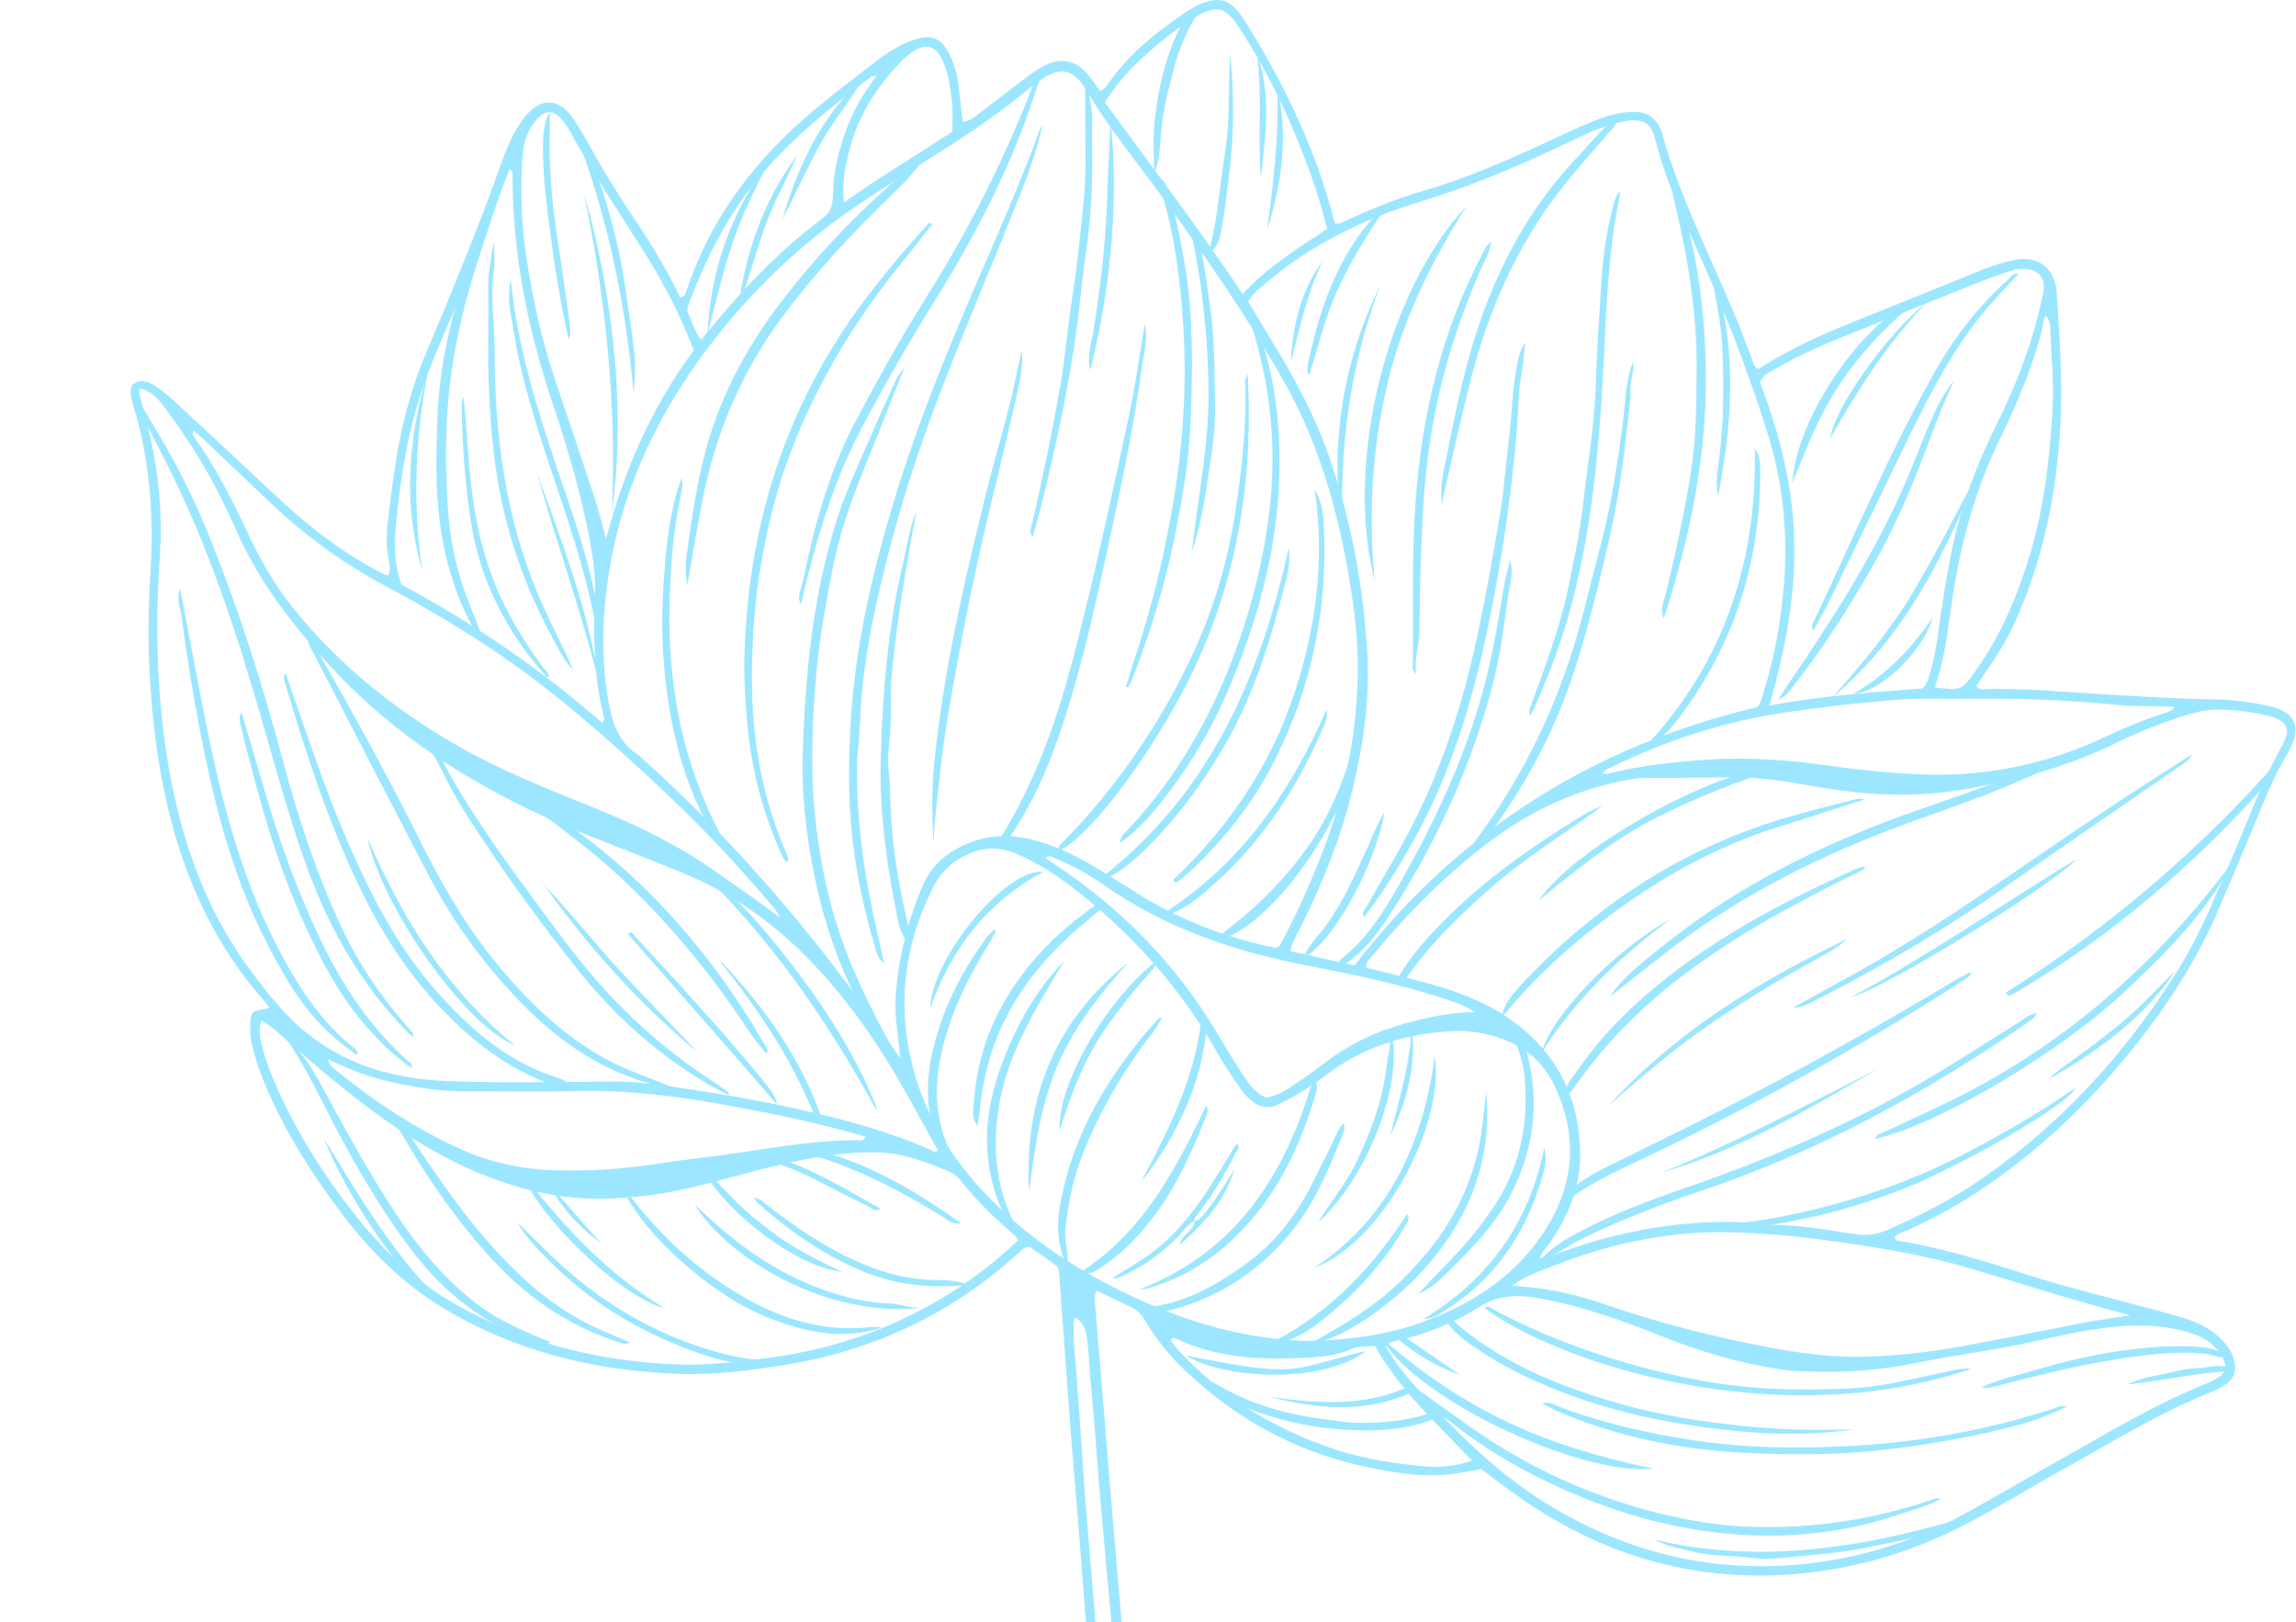 <svg width="436" height="308" viewBox="0 0 436 308" fill="none" xmlns="http://www.w3.org/2000/svg">
<g opacity="0.7">
<path d="M195.735 721.052C195.965 705.613 196.119 690.174 196.477 674.735C196.81 660.935 197.245 647.109 197.86 633.308C198.269 624.27 198.858 615.207 199.805 606.194C201.212 593.085 203.772 580.181 207.048 567.404C210.427 554.244 213.575 541.007 216.058 527.642C217.696 518.732 218.847 509.745 219.82 500.732C220.741 492.36 220.972 483.936 221.381 475.538C221.663 469.394 221.151 463.249 220.895 457.104C220.818 455.414 220.255 453.724 219.743 452.085C216.877 443.124 213.472 434.393 207.739 426.789C196.273 411.58 182.502 399.086 165.431 390.355C150.381 382.674 134.793 376.58 118.31 372.816C111.809 371.331 105.231 370.205 98.551 369.77C96.503 369.642 94.507 369.258 92.433 369.181C80.916 368.797 69.68 370.512 58.546 373.354C54.169 374.481 49.869 375.863 45.569 377.297C37.737 379.96 30.775 384.287 23.813 388.64C15.776 393.683 8.098 399.291 -0.195 403.951C-5.826 407.1 -11.406 410.377 -17.727 412.118C-21.285 413.091 -24.945 413.321 -28.554 413.782C-30.09 413.987 -31.574 413.629 -33.008 413.219C-35.183 412.579 -35.67 410.607 -34.006 409.046C-33.315 408.38 -32.445 407.893 -31.626 407.381C-28.042 405.154 -24.587 402.798 -21.311 400.136C-15.757 395.604 -11.073 390.304 -6.722 384.594C7.074 366.492 22.585 350.004 40.117 335.512C49.946 327.396 60.542 320.303 72.674 315.874C79.764 313.288 86.905 310.907 94.328 309.473C101.289 308.141 108.2 307.911 115.213 308.884C129.674 310.855 142.933 315.951 155.065 323.965C164.714 330.366 172.52 338.635 179.15 348.134C185.369 357.045 190.207 366.62 194.43 376.58C199.549 388.716 203.567 401.237 208.507 413.424C211.527 420.926 215.008 428.223 218.54 435.52C218.771 435.981 219.078 436.416 219.692 437.338C219.794 432.985 219.155 429.247 218.847 425.509C218.412 420.132 217.772 414.781 217.184 409.43C216.442 402.773 215.674 396.141 214.906 389.51C213.959 381.47 212.961 373.457 212.014 365.417C211.195 358.555 210.401 351.719 209.659 344.857C209.121 339.813 208.635 334.769 208.174 329.725C207.56 323.171 206.946 316.616 206.383 310.062C205.845 303.712 205.41 297.362 204.898 291.038C204.335 284.048 203.721 277.059 203.183 270.069C202.876 266.1 202.595 262.106 202.313 258.137C201.929 252.761 201.545 247.384 201.136 242.007C201.11 241.572 201.008 241.162 200.905 240.548C199.139 239.293 197.322 237.987 195.556 236.758C194.327 236.784 193.739 237.629 193.022 238.269C180.506 249.56 165.891 256.396 149.28 259.136C142.574 260.237 135.817 261.108 129.034 260.877C112.935 260.339 97.68 256.627 83.808 248.152C76.539 243.697 70.55 237.808 65.38 231.074C59.39 223.265 54.143 214.995 50.304 205.855C49.255 203.371 48.41 200.811 47.796 198.199C47.463 196.817 47.463 195.408 47.54 194.026C47.642 192.285 48.026 191.952 49.895 191.619C50.279 191.542 50.714 191.722 51.072 191.209C50.765 190.8 50.432 190.39 50.099 189.98C40.885 179.56 35.28 167.296 32.004 153.905C30.135 146.249 29.137 138.491 28.574 130.605C28.036 123.155 28.113 115.73 28.574 108.305C29.239 97.577 28.42 86.977 25.195 76.659C24.837 75.481 24.632 74.354 25.067 73.074C26.552 71.922 28.088 72.357 29.47 73.279C30.903 74.226 32.234 75.353 33.488 76.531C39.657 82.24 45.825 87.975 51.968 93.762C57.957 99.42 64.356 104.515 71.65 108.381C72.137 108.638 72.597 108.919 73.084 109.124C73.263 109.201 73.493 109.175 73.724 109.201C74.312 108.177 73.98 107.101 73.775 106.077C73.263 103.491 73.416 100.931 73.724 98.345C74.312 93.429 74.927 88.539 75.874 83.674C77 78.041 78.587 72.562 80.788 67.313C85.932 55.1 91.026 42.836 95.428 30.341C95.991 28.728 96.708 27.141 97.476 25.605C98.116 24.376 98.858 23.147 99.754 22.071C102.8 18.461 106.101 18.589 108.789 22.43C110.017 24.197 111.092 26.091 112.116 27.96C114.727 32.671 117.568 37.28 120.588 41.735C123.787 46.472 126.705 51.388 129.188 56.508C129.93 56.38 130.135 55.894 130.289 55.382C134.896 41.428 143.419 30.239 154.578 20.919C158.392 17.744 162.334 14.723 166.275 11.702C168.502 9.986 170.857 8.476 173.57 7.554C176.82 6.453 178.638 7.144 180.225 10.166C181.325 12.291 181.863 14.595 182.119 16.976C182.323 18.999 182.579 21.022 182.835 23.172C184.371 22.942 185.292 22.02 186.265 21.278C189.132 19.178 191.896 16.925 194.763 14.8C195.889 13.955 197.04 13.136 198.269 12.496C201.494 10.831 204.284 11.42 206.639 14.211C207.458 15.184 208.174 16.285 208.891 17.309C209.736 16.951 210.171 16.311 210.58 15.696C214.496 10.114 219.718 5.992 225.297 2.229C226.372 1.512 227.499 0.872 228.727 0.462C231.44 -0.46 233.232 -0.05 235.075 2.126C235.561 2.689 235.971 3.33 236.38 3.97C243.623 15.543 249.587 27.704 253.094 40.967C253.222 41.479 253.375 41.991 253.529 42.452C254.578 42.631 255.269 42.017 256.037 41.684C260.644 39.584 265.328 37.664 270.217 36.256C278.023 34.003 285.42 30.802 292.766 27.423C296.58 25.656 300.342 23.787 304.309 22.353C306.255 21.662 308.225 21.278 310.299 21.252C312.96 21.201 314.522 22.507 315.469 24.837C315.52 24.939 315.546 25.041 315.571 25.144C319.103 37.971 325.374 49.723 330.314 61.988C331.031 63.78 331.67 65.623 332.413 67.416C332.771 68.286 332.873 69.285 333.795 70.104C334.998 69.387 336.175 68.67 337.352 67.979C342.216 65.162 347.36 62.961 352.582 60.861C360.081 57.865 367.58 54.819 375.054 51.772C377.358 50.824 379.687 49.98 382.093 49.442C386.904 48.341 390.232 50.748 390.565 55.663C391.128 64.061 391.716 72.46 391.256 80.883C390.513 93.787 388.005 106.282 382.63 118.136C381.299 121.107 379.61 123.872 377.793 126.535C376.948 127.763 376.129 129.018 375.284 130.273C375.899 131.143 376.718 130.836 377.383 130.81C385.369 130.708 393.303 131.502 401.289 131.937C407.534 132.295 413.779 132.731 420.024 132.782C423.685 132.807 427.319 133.319 430.902 134.062C431.747 134.241 432.592 134.497 433.334 134.881C435.561 135.982 436.38 137.903 435.637 140.258C435.356 141.18 434.946 142.076 434.46 142.921C431.261 148.323 429.085 154.212 426.679 159.973C424.862 164.351 422.993 168.729 421.125 173.082C416.902 182.863 411.066 191.67 404.386 199.889C396.17 210.003 386.777 218.861 375.899 226.082C371.573 228.949 367.017 231.407 362.308 233.558C361.437 233.942 360.465 234.147 359.774 234.889C359.978 235.76 360.721 235.632 361.309 235.734C368.86 237.066 376.18 239.216 383.449 241.572C393.38 244.798 403.592 247.102 413.626 249.944C416.799 250.84 419.717 252.069 422.021 254.527C422.763 255.321 423.48 256.166 423.864 257.165C425.092 260.339 424.222 262.029 422.046 263.258C421.381 263.617 420.741 264.001 420.024 264.282C409.966 268.277 400.777 273.986 391.358 279.235C384.473 283.05 377.818 287.274 370.728 290.705C362.128 294.853 353.093 297.516 343.572 298.617C323.352 300.947 305.128 295.903 288.543 284.33C286.086 282.615 283.705 280.746 281.299 278.979C279.738 279.261 278.254 279.517 276.769 279.747C270.677 280.694 264.739 279.696 258.853 278.416C245.773 275.548 234.512 269.301 224.862 260.058C221.97 257.293 219.462 254.169 217.414 250.712C216.723 249.56 215.904 248.69 214.65 248.126C212.5 247.153 210.427 246.078 208.328 245.08C207.714 245.899 207.893 246.693 207.944 247.435C208.456 253.99 209.019 260.544 209.556 267.099C210.068 273.346 210.58 279.568 211.092 285.815C211.681 292.702 212.27 299.564 212.858 306.452C213.345 312.136 213.78 317.845 214.343 323.529C215.085 331.364 215.904 339.199 216.749 347.034C217.644 355.176 218.591 363.317 219.539 371.459C220.511 379.601 221.561 387.718 222.508 395.86C223.301 402.619 224.018 409.353 224.734 416.112C225.349 422.001 225.912 427.916 226.475 433.83C226.756 436.723 226.987 439.642 227.166 442.535C228.19 457.846 228.727 473.183 227.78 488.494C226.603 507.902 223.813 527.104 219.308 546.051C216.518 557.803 213.575 569.53 210.964 581.333C208.328 593.239 206.536 605.298 205.794 617.485C205.256 626.114 204.924 634.717 204.463 643.345C204.002 651.641 204.284 659.962 203.567 668.257C203.49 669.205 203.567 670.178 203.567 671.612C206.536 661.37 209.48 651.641 211.297 641.578C214.138 625.909 216.672 610.163 220.281 594.647C223.429 581.077 227.678 567.84 233.462 555.14C240.066 540.623 248.614 527.309 258.289 514.661C272.546 496.047 287.775 478.227 304.386 461.687C317.542 448.578 330.16 434.957 343.035 421.566C346.848 417.597 350.585 413.552 354.348 409.532C356.651 407.1 359.134 404.847 361.847 402.875C363.05 402.005 364.278 401.083 365.917 401.006C367.145 401.979 367.12 403.234 366.992 404.539C366.556 408.841 365.917 413.091 365.123 417.316C363.203 427.48 361.258 437.619 360.004 447.886C359.057 455.593 358.238 463.3 357.445 471.007C355.986 485.37 353.81 499.632 349.126 513.381C347.59 517.913 345.415 522.112 342.855 526.106C334.665 538.959 324.222 549.789 313.088 560.133C300.88 571.475 287.391 581.179 274.158 591.242C263.408 599.409 252.991 607.986 243.623 617.741C232.055 629.775 221.689 642.705 213.856 657.53C209.275 666.235 205.743 675.35 203.695 685.028C203.439 686.206 203.337 687.383 203.286 688.561C202.927 699.34 202.595 710.145 202.723 720.95H200.777C200.829 720.31 200.931 719.67 200.931 719.03C201.238 701.44 201.34 683.85 201.904 666.26C202.415 650.181 202.851 634.128 203.9 618.074C204.898 602.84 207.253 587.836 210.939 573.037C217.03 548.637 222.943 524.211 225.118 499.068C226.014 488.852 226.577 478.611 226.424 468.344C226.244 457.437 225.656 446.555 224.709 435.699C224.069 428.172 223.378 420.644 222.584 413.142C221.689 404.667 220.665 396.218 219.641 387.743C218.464 377.886 217.184 368.054 216.032 358.197C215.008 349.415 214.061 340.607 213.191 331.825C212.398 323.888 211.758 315.925 211.041 307.988C210.248 299.283 209.454 290.603 208.712 281.898C208.174 275.676 207.842 269.429 207.176 263.207C206.895 260.519 206.843 257.83 206.536 255.142C206.306 253.273 206.152 251.301 204.207 250.2C203.67 250.84 203.9 251.506 203.874 252.146C203.823 255.398 204.258 258.598 204.489 261.824C205.052 269.121 205.461 276.444 206.024 283.767C206.767 293.215 207.586 302.688 208.379 312.136C209.096 320.508 209.71 328.906 210.555 337.279C211.655 348.006 212.961 358.709 214.189 369.437C215.802 383.468 217.414 397.524 219.052 411.555C220.665 425.611 221.868 439.693 222.559 453.801C223.199 467.166 223.224 480.557 222.124 493.922C221.305 503.831 220.127 513.662 218.489 523.469C216.16 537.423 212.884 551.172 209.377 564.844C204.719 582.972 201.417 601.304 200.265 619.995C199.318 635.51 198.807 651.052 198.371 666.568C197.885 683.389 197.706 700.236 197.424 717.084C197.424 718.364 197.501 719.67 197.527 720.95H195.582L195.735 721.052ZM242.344 179.995C243.035 179.662 243.24 179.15 243.495 178.689C246.388 173.261 248.87 167.654 251.097 161.919C255.576 150.346 257.931 138.312 257.829 125.92C257.777 119.033 256.703 112.196 255.397 105.411C253.196 94.018 249.741 83.085 244.059 72.895C237.199 60.631 229.188 49.109 220.972 37.767C215.981 30.879 210.503 24.299 206.178 16.925C205.794 16.285 205.333 15.671 204.821 15.133C203.106 13.392 201.468 13.11 199.267 14.211C197.808 14.928 196.529 15.927 195.274 16.951C190.079 21.201 184.627 25.016 178.945 28.575C173.826 31.775 168.732 35.053 163.716 38.381C152.019 46.164 141.986 55.817 133.667 67.083C122.329 82.419 115.495 99.523 114.624 118.777C114.42 123.539 114.701 128.25 115.495 132.961C116.211 137.058 117.363 140.924 121.177 143.331C121.637 143.612 121.97 144.047 122.38 144.406C138.812 159.205 153.222 175.796 165.994 193.821C167.581 196.049 169.116 198.327 170.959 200.99C170.626 196.842 169.859 193.232 170.063 189.596C170.498 182.223 172.264 175.156 175.131 168.345C176.462 165.145 178.689 162.789 181.786 161.099C186.06 158.795 190.488 158.206 195.223 159.256C199.498 160.203 203.388 161.996 207.125 164.172C210.196 165.964 213.191 167.884 216.211 169.779C224.35 174.849 233.155 178.152 242.395 180.021L242.344 179.995ZM292.408 238.909C293.662 239.088 294.378 238.525 295.172 238.243C306.05 234.147 317.286 231.894 328.957 232.022C331.568 232.022 334.102 232.508 336.687 232.559C341.883 232.662 346.976 233.507 352.07 234.326C354.168 234.659 356.114 234.505 358.059 233.686C364.509 230.921 370.728 227.72 376.513 223.701C391.716 213.152 403.874 199.735 413.651 184.066C417.772 177.46 420.69 170.24 423.736 163.122C426.833 155.902 429.495 148.502 433.359 141.589C435.151 138.389 434.383 136.904 430.851 135.957C428.036 135.189 425.143 134.907 422.251 134.753C419.845 134.625 417.567 135.035 415.264 135.752C410.733 137.16 406.306 138.875 402.057 140.975C392.484 145.712 382.272 148.374 371.855 150.064C362.871 151.498 353.785 150.96 344.826 149.347C339.426 148.374 334 147.504 328.471 147.606C323.07 147.709 317.695 147.683 312.295 147.734C311.322 147.734 310.35 147.837 309.403 148.016C300.803 149.578 292.868 152.881 285.702 157.797C275.95 164.505 267.708 172.903 260.183 181.992C259.799 182.453 259.211 182.888 259.492 183.759C263.28 184.706 267.145 185.628 270.985 186.678C276.411 188.137 281.683 190.057 286.367 193.258C295.172 199.275 299.702 207.698 300.06 218.324C300.265 224.801 298.039 230.588 294.404 235.862C293.739 236.81 292.817 237.603 292.433 238.96L292.408 238.909ZM333.718 134.216C334.409 133.576 334.563 132.449 334.895 131.45C337.045 124.64 338.248 117.624 338.786 110.558C339.528 100.931 338.53 91.406 335.612 82.138C332.541 72.357 328.932 62.807 324.913 53.385C321.048 44.398 316.569 35.641 314.215 26.066C313.523 23.249 311.757 22.507 308.763 22.993C304.54 23.71 300.803 25.63 297.015 27.423C288.056 31.673 278.945 35.488 269.423 38.381C258.827 41.633 248.973 46.472 240.45 53.692C239.221 54.716 237.916 55.689 237.02 57.251C238.632 59.939 240.219 62.628 241.857 65.29C246.132 72.306 249.945 79.501 252.607 87.335C256.677 99.241 258.904 111.505 259.646 124.025C260.158 132.782 258.878 141.436 256.83 149.962C254.655 159.026 251.174 167.603 247.053 175.924C246.337 177.358 245.389 178.689 245.031 180.609C249.152 181.531 253.196 182.427 257.214 183.323C276.871 157.797 302.39 141.692 333.718 134.267V134.216ZM365.174 403.797C364.125 403.49 363.587 404.079 362.999 404.514C360.823 406.101 358.724 407.817 356.881 409.788C352.658 414.269 348.461 418.775 344.238 423.23C334.793 433.164 325.476 443.227 315.853 452.982C303.49 465.502 291.179 478.073 279.815 491.515C276.129 495.893 272.341 500.195 268.937 504.778C260.619 516.044 254.322 528.41 249.357 541.494C247.488 546.435 245.825 551.428 244.724 556.6C242.907 565.228 241.294 573.908 239.093 582.459C235.971 594.57 233.104 606.757 227.959 618.202C224.069 626.856 219.974 635.434 215.981 644.036C213.063 650.284 210.068 656.505 208.405 663.239C208.277 663.777 207.79 664.314 208.379 664.852C214.727 651.129 221.049 637.431 227.422 623.784C232.592 612.697 238.812 602.226 245.978 592.317C251.43 584.738 257.88 578.056 265.174 572.244C274.184 565.049 284.345 559.877 294.839 555.243C309.684 548.663 323.685 540.572 335.919 529.741C340.833 525.389 344.698 520.319 347.002 514.046C350.355 504.88 352.198 495.381 353.81 485.831C355.397 476.486 355.858 466.987 357.035 457.59C357.777 451.701 358.238 445.787 359.185 439.949C360.618 431.142 362.41 422.385 363.997 413.577C364.586 410.326 365.149 407.049 365.225 403.746L365.174 403.797ZM26.552 73.74C26.475 74.329 26.373 74.533 26.424 74.738C26.629 75.583 26.859 76.403 27.089 77.222C29.393 85.338 30.698 93.608 30.519 102.083C30.442 105.335 30.11 108.535 30.007 111.787C29.547 125.075 30.263 138.287 33.155 151.319C35.766 163.122 40.143 174.183 47.361 183.989C50.688 188.495 54.169 192.95 58.597 196.433C66.352 202.552 75.515 204.933 85.139 205.291C95.479 205.676 105.845 205.445 116.211 205.368C119.795 205.368 123.352 205.701 126.833 206.213C135.126 207.442 143.419 208.774 151.609 210.617C160.44 212.614 169.193 214.893 177.46 218.708C177.588 218.759 177.819 218.605 178.126 218.477C175.387 213.587 172.751 208.646 169.91 203.806C165.328 196.074 160.107 188.879 153.836 182.402C146.823 175.156 138.786 169.497 129.47 165.683C123.583 163.276 117.645 160.997 111.732 158.642C92.766 151.088 75.643 140.847 61.771 125.459C54.834 117.778 48.717 109.687 44.622 100.163C43.521 97.602 42.242 95.093 40.962 92.61C38.249 87.31 34.922 82.394 31.441 77.606C30.263 75.967 28.958 74.354 26.578 73.74H26.552ZM248.717 254.63C256.523 254.425 263.971 253.426 271.087 250.687C280.276 247.179 288.159 241.905 293.508 233.43C299.062 224.622 299.677 215.507 295.121 206.034C292.971 201.579 289.515 198.737 284.934 197.149C281.939 196.125 278.791 195.613 275.694 195.792C267.606 196.253 259.979 198.404 253.247 203.115C251.379 204.421 249.587 205.778 247.667 207.007C246.132 207.98 244.494 208.85 242.856 209.67C240.885 210.668 239.068 210.284 237.481 208.85C236.764 208.21 236.073 207.493 235.535 206.7C234.077 204.575 232.592 202.449 231.312 200.196C225.451 189.724 217.9 180.635 208.865 172.775C204.054 168.601 199.062 164.735 193.099 162.149C189.106 160.434 185.676 160.946 182.119 163.097C179.789 164.505 178.177 166.476 177.025 168.806C171.625 179.765 170.268 191.133 173.442 203.013C176.488 214.381 183.091 223.393 191.691 231.1C199.651 238.218 208.763 243.543 218.54 247.742C228.215 251.916 238.325 254.425 248.691 254.63H248.717ZM-33.264 411.068C-31.677 411.964 -29.962 412.144 -28.247 411.964C-25.892 411.708 -23.538 411.401 -21.209 411.017C-15.603 410.044 -10.561 407.612 -5.8 404.591C2.723 399.188 10.299 392.659 17.44 385.541C25.477 377.553 34.051 370.128 42.933 363.061C52.403 355.508 62.769 349.722 74.645 346.854C78.843 345.856 83.04 345.011 87.314 344.422C93.355 343.603 99.395 343.551 105.385 344.166C113.652 344.985 121.663 347.136 129.418 350.183C153.094 359.503 172.418 374.711 188.364 394.298C200.419 409.071 210.299 425.253 218.259 442.561C218.387 442.843 218.592 443.099 218.771 443.406C219.334 442.458 218.899 441.69 218.643 440.871C217.9 438.618 216.723 436.544 215.725 434.393C212.449 427.25 208.968 420.183 206.101 412.835C201.673 401.493 197.783 389.945 193.15 378.68C188.133 366.441 181.991 354.894 173.877 344.371C168.144 336.92 161.438 330.596 153.657 325.424C141.909 317.615 129.034 312.673 115.034 310.727C108.354 309.806 101.673 309.857 95.095 311.163C75.95 314.978 58.648 322.889 43.445 335.205C25.221 349.952 9.352 366.953 -5.007 385.413C-8.181 389.51 -11.278 393.632 -15.117 397.191C-19.878 401.595 -24.997 405.538 -30.602 408.841C-31.574 409.43 -32.803 409.788 -33.264 411.043V411.068ZM263.152 255.628C265.149 259.341 267.939 262.336 270.677 265.383C278.049 273.628 286.034 281.104 295.684 286.711C311.246 295.749 327.934 299.103 345.722 296.594C355.397 295.212 364.56 292.088 373.134 287.402C378.996 284.202 384.754 280.771 390.59 277.519C400.009 272.271 409.172 266.587 419.257 262.618C419.743 262.413 420.229 262.157 420.69 261.901C422.789 260.672 423.096 259.52 421.816 257.395C420.664 255.475 418.975 254.169 416.876 253.426C410.81 251.25 404.565 251.429 398.345 252.325C393.457 253.017 388.645 254.246 383.807 255.244C377.281 256.576 370.652 257.395 364.125 258.752C357.419 260.16 350.713 260.647 343.905 260.442C341.857 260.391 339.835 260.314 337.788 259.981C330.083 258.752 322.661 256.601 315.443 253.682C307.841 250.636 300.137 247.922 292.049 246.488C288.159 245.796 284.473 245.899 280.89 248.178C275.95 251.327 270.524 253.452 264.791 254.681C264.279 254.783 263.741 254.937 263.152 255.68V255.628ZM193.278 235.504C192.996 235.017 192.945 234.787 192.792 234.659C189.08 231.535 185.599 228.13 182.554 224.341C181.939 223.572 181.248 222.856 180.327 222.497C175.95 220.705 171.625 218.938 166.736 218.81C160.312 218.657 154.092 219.783 147.898 221.217C139.528 223.163 131.338 226.005 122.738 227.029C116.954 227.72 111.169 227.925 105.359 226.952C94.404 225.109 84.678 220.474 75.541 214.33C67.734 209.081 60.619 202.987 53.58 196.765C52.377 195.69 51.2 194.589 49.613 193.821C49.101 195.306 49.28 196.663 49.613 198.02C50.099 200.12 50.765 202.168 51.584 204.165C55.654 214.022 61.233 222.932 67.862 231.228C73.647 238.474 80.43 244.593 88.697 248.869C101.238 255.398 114.65 258.573 128.727 259.085C134.23 259.29 139.682 258.624 145.134 257.933C153.529 256.883 161.617 254.809 169.347 251.404C178.203 247.512 186.188 242.314 193.304 235.529L193.278 235.504ZM364.944 130.785C365.993 129.914 366.147 128.916 366.428 127.994C367.247 125.536 367.657 122.976 368.015 120.415C368.809 114.654 369.679 108.919 370.908 103.261C372.674 95.221 375.643 87.617 379.303 80.269C383.065 72.716 386.009 64.881 387.775 56.611C387.903 55.971 388.107 55.356 388.133 54.716C388.21 52.77 387.084 51.388 385.164 51.132C384.089 50.978 383.014 51.029 381.965 51.388C380.045 52.079 378.074 52.668 376.18 53.436C367.887 56.739 359.595 60.118 351.302 63.421C346.388 65.367 341.55 67.467 336.969 70.13C335.97 70.719 334.767 71.103 334.23 72.639C337.89 82.215 340.501 92.302 340.731 102.851C340.961 113.323 338.965 123.513 335.996 133.985C346.004 132.091 355.627 131.45 364.97 130.734L364.944 130.785ZM187.058 401.774C186.93 400.852 186.214 400.315 185.651 399.7C179.943 393.351 174.312 386.975 168.476 380.728C159.953 371.613 150.278 363.855 139.554 357.48C128.139 350.669 115.674 347.11 102.518 346.009C95.556 345.446 88.543 345.779 81.581 347.136C69.449 349.466 58.264 353.947 48.282 361.372C35.587 370.794 24.018 381.445 12.782 392.506C12.577 392.711 12.577 392.89 12.782 393.043C13.498 393.299 13.934 392.659 14.42 392.352C17.517 390.406 20.639 388.46 23.685 386.412C33.514 379.755 44.238 375.121 55.705 372.1C64.689 369.744 73.749 367.926 83.04 367.414C93.764 366.8 104.361 368.054 114.855 370.154C128.19 372.842 141.09 377.041 153.529 382.597C164.97 387.718 176.053 393.479 185.958 401.313C186.239 401.544 186.495 401.953 187.033 401.774H187.058ZM114.445 137.314C114.624 136.75 114.778 136.52 114.727 136.341C112.756 128.762 112.628 121.03 112.986 113.246C113.166 109.354 112.577 105.514 111.835 101.725C110.12 92.942 107.56 84.391 104.719 75.916C100.138 62.141 97.348 48.059 97.322 33.516C97.322 33.055 97.476 32.492 96.81 32.108C96.35 33.235 95.889 34.31 95.479 35.411C92.101 44.833 88.364 54.127 84.346 63.319C82.323 67.953 80.481 72.664 79.073 77.529C77.102 84.263 76.078 91.176 75.336 98.114C74.875 102.339 74.645 106.717 76.257 111.019C89.874 118.341 102.646 126.995 114.42 137.314H114.445ZM286.981 244.132C293.611 244.491 299.395 245.796 304.975 247.742C314.752 251.122 324.734 253.682 334.895 255.654C340.731 256.78 346.618 257.651 352.53 257.625C359.211 257.574 365.865 256.857 372.443 255.654C379.84 254.271 387.237 252.838 394.609 251.378C397.885 250.712 401.161 250.303 404.488 249.739C394.327 247.102 384.396 243.927 374.389 240.932C365.814 238.346 357.009 236.938 348.154 235.683C342.062 234.812 335.945 234.249 329.828 234.019C317.721 233.532 306.05 235.99 294.814 240.42C292.331 241.393 289.746 242.212 287.007 244.209L286.981 244.132ZM36.764 81.805C36.355 82.471 36.764 82.778 36.969 83.111C40.962 88.769 44.11 94.914 47.028 101.161C49.434 106.359 52.275 111.326 55.909 115.781C64.407 126.176 74.645 134.523 86.24 141.231C94.865 146.224 104.079 149.859 113.268 153.572C121.177 156.772 128.804 160.511 135.817 165.452C139.938 168.371 144.136 171.162 148.154 174.26C147.796 173.492 147.335 172.826 146.823 172.211C142.472 167.116 138.044 162.124 133.334 157.361C125.042 148.989 116.365 141.077 107.279 133.601C96.836 124.973 85.446 117.804 73.519 111.454C65.456 107.153 58.136 101.904 51.533 95.631C47.386 91.688 43.24 87.745 39.093 83.828C38.351 83.136 37.558 82.471 36.79 81.779L36.764 81.805ZM336.175 532.558C329.623 537.602 323.07 542.313 316.057 546.409C308.686 550.685 301.084 554.5 293.508 558.392C277.204 566.739 262.871 577.39 251.251 591.856C239.631 606.348 229.853 621.838 222.328 638.788C222.021 639.453 221.356 640.145 221.944 641.22C222.661 640.273 223.25 639.505 223.813 638.711C229.674 630.543 236.226 622.965 243.188 615.744C253.426 605.17 264.791 595.901 276.564 587.145C289.285 577.672 301.878 568.096 313.523 557.265C320.869 550.404 327.908 543.286 334.102 535.374C334.819 534.478 335.458 533.505 336.124 532.558H336.175ZM131.722 66.519C129.265 60.093 126.296 54.23 122.815 48.648C117.901 40.788 112.679 33.132 108.277 24.99C107.919 24.325 107.483 23.71 107.023 23.121C105.154 20.714 103.491 20.689 101.545 23.121C99.856 25.221 99.319 27.73 99.165 30.341C98.807 36.486 99.037 42.631 99.933 48.699C101.11 56.56 102.8 64.343 105.333 71.896C107.944 79.629 110.555 87.386 113.114 95.144C113.831 97.346 114.343 99.625 115.085 102.365C118.54 89.179 123.762 77.324 131.722 66.545V66.519ZM235.971 55.817C240.834 50.543 246.567 47.112 252.019 43.476C248.794 30.393 241.857 14.774 234.716 4.405C234.46 4.046 234.23 3.688 233.923 3.381C232.464 1.716 231.082 1.358 229.009 2.203C228.215 2.51 227.473 2.971 226.731 3.432C222.559 5.967 218.847 9.09 215.367 12.496C213.293 14.518 211.502 16.797 209.812 19.46C218.566 31.391 227.499 43.169 235.971 55.817ZM412.781 134.6C412.781 134.446 412.73 134.318 412.73 134.164C409.07 134.062 405.384 134.19 401.75 133.832C392.407 132.884 383.065 132.577 373.672 132.679C369.142 132.731 364.586 132.526 360.106 132.884C353.247 133.422 346.413 134.19 339.605 135.189C327.754 136.904 316.569 140.463 305.871 145.737C305.333 145.993 304.693 146.173 304.335 146.838C304.668 146.889 305 147.017 305.282 146.941C311.45 145.353 317.747 144.688 324.094 144.252C331.645 143.74 339.17 144.252 346.643 145.302C353.247 146.224 359.876 146.966 366.556 147.094C378.074 147.299 388.978 144.944 399.42 140.079C403.311 138.261 407.278 136.546 411.399 135.291C411.885 135.137 412.346 134.83 412.807 134.574L412.781 134.6ZM62.308 201.169C62.59 202.296 63.025 202.603 63.434 202.936C70.908 209.03 78.868 214.355 87.698 218.298C93.457 220.858 99.549 222.113 105.871 222.241C112.142 222.369 118.336 221.985 124.555 221.012C130.084 220.167 135.664 219.604 141.192 218.759C148.333 217.658 155.449 216.531 162.692 216.48C163.204 216.48 163.946 216.813 164.356 215.84C163.281 215.533 162.282 215.226 161.233 214.944C152.505 212.589 143.649 210.822 134.742 209.286C126.347 207.852 117.901 206.956 109.352 207.186C102.339 207.365 95.326 207.186 88.313 207.237C83.654 207.263 79.099 206.52 74.568 205.522C70.473 204.626 66.557 203.218 62.308 201.144V201.169ZM279.994 192.157C278.177 190.902 276.232 190.288 274.286 189.648C265.763 186.857 257.01 185.039 248.256 183.349C234.435 180.686 221.407 176.282 209.761 168.141C206.946 166.169 203.9 164.479 200.701 163.148C200.035 162.866 199.421 162.252 198.499 162.892C198.96 163.225 199.395 163.532 199.83 163.813C212.653 172.237 223.199 182.863 231.082 196.1C232.694 198.788 234.281 201.477 236.022 204.088C237.199 205.855 238.402 207.698 240.526 208.415C242.395 208.057 243.905 207.212 245.338 206.264C247.386 204.882 249.434 203.448 251.404 201.937C256.011 198.404 261.105 195.921 266.659 194.384C271.01 193.181 275.413 192.208 279.994 192.182V192.157ZM212.705 644.651C212.705 644.651 212.935 644.805 213.037 644.881C213.575 643.703 214.087 642.526 214.624 641.348C224.35 619.764 231.312 597.258 237.199 574.369C241.601 557.317 247.028 540.649 254.604 524.749C254.834 524.262 255.5 523.725 254.885 522.956C254.527 523.417 254.194 523.827 253.887 524.262C240.501 542.825 230.903 563.18 224.811 585.25C222.303 594.288 220.409 603.429 218.719 612.646C216.774 623.323 214.727 634 212.73 644.651H212.705ZM261.13 255.551C259.544 255.731 257.905 255.577 256.6 256.166C253.042 257.753 249.28 257.753 245.517 257.907C237.916 258.189 230.468 257.523 223.429 254.246C223.019 254.066 222.661 253.913 222.328 254.425C222.482 254.681 222.584 254.988 222.789 255.219C223.199 255.731 223.608 256.217 224.043 256.678C232.259 265.435 242.165 271.477 253.529 275.215C259.057 277.033 264.816 277.904 270.601 278.441C273.467 278.697 276.334 278.441 279.533 277.34C272.827 270.299 265.763 263.924 261.079 255.526L261.13 255.551ZM367.375 130.503C372.341 131.194 372.52 131.066 374.977 127.635C379.891 120.825 383.091 113.221 385.497 105.232C387.544 98.422 388.645 91.406 389.285 84.34C389.643 80.371 389.925 76.377 389.822 72.408C389.746 69.285 389.464 66.187 389.362 63.063C389.336 62.013 389.362 60.912 388.517 59.99C387.826 60.707 388.005 61.603 387.826 62.372C385.983 69.72 383.04 76.633 379.738 83.418C375.412 92.277 372.75 101.648 371.112 111.352C370.037 117.701 369.679 124.179 367.401 130.503H367.375ZM166.557 14.365C165.866 14.467 165.635 14.441 165.482 14.544C157.496 20.458 149.792 26.706 143.496 34.489C138.018 41.274 134.128 48.955 131.056 57.046C130.775 57.814 130.263 58.633 130.698 59.53C131.466 61.143 131.901 62.961 133.104 64.497C133.514 64.036 133.795 63.729 134.077 63.396C140.706 55.254 147.872 47.65 156.344 41.351C157.624 40.404 158.034 39.175 158.136 37.741C158.238 36.333 158.187 34.925 158.392 33.542C159.493 26.629 161.873 20.202 166.557 14.313V14.365ZM180.839 24.99C180.839 23.121 180.941 21.611 180.839 20.126C180.557 17.13 180.225 14.134 178.945 11.369C177.691 8.63 175.745 8.143 173.237 9.884C172.546 10.37 171.855 10.934 171.266 11.548C166.582 16.311 163.05 21.764 161.361 28.267C160.542 31.442 159.8 34.668 160.286 38.432C167.12 33.593 174.031 29.471 180.864 24.99H180.839Z" fill="#72DDFF"/>
<path d="M197.988 23.582C196.785 29.343 194.66 34.617 192.536 39.892C187.98 51.285 183.168 62.577 178.74 74.021C173.493 87.566 169.244 101.468 166.198 115.653C164.663 122.796 163.562 130.042 163.306 137.365C163.204 140.156 162.769 142.921 162.743 145.737C162.692 155.902 164.048 165.887 166.301 175.796C166.813 178.1 167.325 180.379 167.888 182.965C166.531 181.941 166.378 180.584 166.045 179.406C164.125 173.031 162.769 166.527 161.95 159.896C161.003 152.036 161.079 144.15 161.591 136.315C162.59 121.132 166.198 106.41 170.754 91.918C174.901 78.758 180.148 66.033 185.599 53.385C189.695 43.911 193.867 34.464 197.399 24.76C197.552 24.35 197.783 23.992 197.988 23.608V23.582Z" fill="#72DDFF"/>
<path d="M170.601 202.501C168.886 199.966 167.069 197.482 165.507 194.871C159.748 185.244 156.165 174.823 154.169 163.813C152.94 157.003 152.224 150.141 152.428 143.254C152.889 128.404 154.271 113.656 158.699 99.343C160.03 95.016 161.822 90.868 163.639 86.721C165.533 82.368 167.427 78.041 169.398 73.74C169.935 72.588 170.37 71.333 171.753 69.822C170.294 73.458 169.091 76.402 167.939 79.398C165.175 86.516 162.001 93.48 159.876 100.828C158.187 106.615 157.215 112.529 156.216 118.469C155.321 123.795 154.834 129.146 154.527 134.497C154.169 141.154 154.092 147.837 154.732 154.519C155.397 161.304 156.626 167.91 158.545 174.413C161.079 182.939 164.995 190.825 169.219 198.583C169.859 199.787 170.678 200.913 170.601 202.475V202.501Z" fill="#72DDFF"/>
<path d="M26.398 76.274C31.287 84.083 35.587 91.764 38.966 99.958C45.032 114.68 49.844 129.837 53.939 145.225C56.78 155.825 60.235 166.22 64.894 176.18C68.016 182.862 72.086 188.93 76.949 194.461C77.435 195.024 77.896 195.613 78.356 196.202C78.408 196.253 78.356 196.381 78.433 196.996C77.717 196.304 77.23 195.869 76.795 195.408C68.809 187.01 63.076 177.281 58.955 166.45C55.091 156.286 52.377 145.788 49.332 135.367C44.827 119.877 39.785 104.566 32.644 90.023C30.801 86.26 28.83 82.547 26.962 78.783C26.654 78.143 25.989 77.606 26.373 76.249L26.398 76.274Z" fill="#72DDFF"/>
<path d="M272.853 268.225C271.343 266.894 269.808 265.537 268.349 264.257C259.186 268.558 250.048 267.483 240.834 265.204C250.048 266.484 259.237 267.303 268.093 263.002C271.804 265.665 275.541 268.379 279.329 271.042C292.024 279.952 306.05 285.84 321.254 288.682C327.78 289.911 334.461 290.193 341.192 289.809C350.304 289.297 359.058 287.479 367.632 284.509C367.811 284.458 368.041 284.56 368.553 284.611C366.326 285.84 364.151 286.455 362.001 287.121C359.749 287.838 357.522 288.606 355.218 289.195C346.9 291.294 338.453 292.011 329.93 291.396C317.466 290.475 305.666 286.993 294.379 281.641C287.647 278.441 281.274 274.652 275.438 269.966C274.594 269.3 273.672 268.763 272.777 268.148L272.853 268.225Z" fill="#72DDFF"/>
<path d="M176.974 42.682C174.85 45.345 172.725 48.033 170.575 50.696C161.464 62.064 154.169 74.457 149.28 88.206C147.054 94.504 145.569 100.982 144.443 107.562C143.368 113.861 142.933 120.21 142.805 126.534C142.574 138.44 144.238 150.141 148.999 161.227C149.255 161.816 149.485 162.431 149.69 163.045C149.741 163.225 149.613 163.429 149.562 163.685C148.743 163.429 148.615 162.661 148.333 162.047C144.699 154.033 142.626 145.66 141.858 136.878C141.474 132.679 141.244 128.48 141.371 124.281C142.114 98.524 149.843 75.225 165.815 54.844C167.606 52.565 169.449 50.287 171.343 48.059C173.007 46.088 174.773 44.193 176.488 42.247C176.667 42.401 176.821 42.529 177 42.682H176.974Z" fill="#72DDFF"/>
<path d="M289.644 65.137C289.362 67.467 289.183 69.822 288.748 72.101C288.441 73.714 288.415 75.301 288.338 76.914C288.031 83.034 287.391 89.127 286.598 95.221C285.548 103.337 284.166 111.377 282.503 119.34C279.559 133.396 275.438 147.069 268.374 159.691C265.584 164.658 262.615 169.549 259.006 174.157C258.494 173.159 259.237 172.672 259.544 172.109C262.027 167.705 264.637 163.352 267.043 158.897C273.493 146.966 277.639 134.215 280.481 121.004C282.17 113.144 283.578 105.207 284.908 97.269C285.625 93.045 285.856 88.718 286.419 84.468C287.135 79.04 287.11 73.509 288.313 68.132C288.543 67.083 288.901 66.084 289.618 65.137H289.644Z" fill="#72DDFF"/>
<path d="M197.476 14.185C197.476 15.491 196.938 16.438 196.631 17.411C192.024 31.775 185.088 44.986 177.128 57.737C172.342 65.418 167.837 73.304 163.614 81.293C159.058 89.895 156.038 99.087 153.632 108.484C153.094 110.558 152.608 112.631 152.07 114.782C151.251 113.195 152.173 111.761 152.454 110.378C154.655 99.83 157.42 89.486 162.539 79.859C166.787 71.845 171.164 63.933 176.002 56.278C183.783 43.937 190.361 30.981 195.684 17.411C195.991 16.618 196.324 15.824 196.708 15.03C196.836 14.774 197.118 14.569 197.476 14.16V14.185Z" fill="#72DDFF"/>
<path d="M176.258 28.549C174.568 31.801 172.162 34.259 169.68 36.666C161.924 44.167 154.553 52.002 148.154 60.733C140.834 70.719 136.15 81.831 133.616 93.864C132.439 99.523 131.569 105.258 130.519 111.172C130.135 109.124 130.135 107.229 130.391 105.412C131.262 99.036 132.183 92.661 133.77 86.414C136.483 75.814 141.474 66.366 148.052 57.686C154.399 49.34 161.54 41.71 169.398 34.745C170.934 33.388 172.367 31.929 173.877 30.546C174.645 29.855 175.439 29.189 176.232 28.498L176.258 28.549Z" fill="#72DDFF"/>
<path d="M127.601 206.495C125.451 206.418 123.839 205.906 122.201 205.394C113.78 202.782 106.716 197.994 100.445 191.875C92.587 184.194 86.188 175.412 81.121 165.682C73.852 151.728 66.634 137.774 59.416 123.795C59.032 123.052 58.418 122.387 58.52 121.234C59.211 121.49 59.416 122.054 59.697 122.54C66.429 134.343 73.032 146.172 79.099 158.334C83.322 166.835 87.929 175.13 93.969 182.53C99.882 189.775 106.434 196.253 114.65 200.887C118.643 203.141 123.045 204.446 127.627 206.443L127.601 206.495Z" fill="#72DDFF"/>
<path d="M212.73 160.05C212.73 158.744 213.473 158.334 213.933 157.822C225.246 145.814 232.515 131.553 237.174 115.858C238.94 109.866 240.22 103.773 240.987 97.602C242.523 85.261 241.32 73.151 237.506 61.322C237.353 60.81 237.097 60.323 237.404 59.786C238.044 59.811 238.223 60.349 238.377 60.81C240.373 66.391 241.806 72.05 242.446 77.99C244.468 96.476 240.552 113.861 233.36 130.733C229.751 139.208 224.99 146.992 219.078 154.058C217.286 156.209 215.29 158.181 212.73 160.075V160.05Z" fill="#72DDFF"/>
<path d="M91.691 121.158C90.309 120.39 89.977 119.468 89.541 118.674C86.342 112.632 84.474 106.205 83.552 99.395C82.631 92.507 82.81 85.62 83.091 78.733C83.398 71.436 84.781 64.266 86.751 57.174C88.415 51.209 94.737 33.568 96.964 28.729C97.194 30.239 96.554 31.34 96.222 32.441C93.841 40.583 90.847 48.52 88.62 56.713C86.496 64.522 85.19 72.408 84.832 80.525C84.602 85.927 84.704 91.304 85.062 96.655C85.472 102.672 86.7 108.561 88.953 114.194C89.823 116.344 90.642 118.521 91.666 121.132L91.691 121.158Z" fill="#72DDFF"/>
<path d="M217.389 61.527C218.08 64.574 217.158 67.109 216.851 69.592C215.29 81.421 212.73 93.045 210.222 104.695C207.919 115.295 205.564 125.895 202.237 136.238C199.882 143.535 197.118 150.653 192.92 157.131C192.101 158.411 191.384 159.871 189.721 160.664C189.593 159.589 190.053 159 190.437 158.386C197.118 147.427 201.136 135.419 204.284 123.053C208.047 108.382 211.246 93.608 214.42 78.784C215.597 73.228 216.365 67.595 217.389 61.527Z" fill="#72DDFF"/>
<path d="M290.77 241.495C292.92 238.038 296.221 235.862 299.702 234.019C306.357 230.46 313.421 227.848 320.537 225.39C337.148 219.629 353.196 212.665 368.271 203.55C373.442 200.426 378.484 197.149 383.603 193.949C384.499 193.385 385.292 192.617 386.777 192.361C386.418 193.257 385.855 193.59 385.318 193.974C365.942 207.416 345.415 218.605 322.994 226.133C318.719 227.566 314.471 229.103 310.299 230.818C303.439 233.634 296.58 236.553 290.795 241.52L290.77 241.495Z" fill="#72DDFF"/>
<path d="M305.717 189.161C308.686 184.988 312.781 181.992 316.723 178.869C331.261 167.347 347.719 159.487 365.149 153.495C372.776 150.858 380.378 148.17 387.877 145.225C388.389 145.02 388.952 144.355 389.72 144.918C387.877 146.531 385.651 147.325 383.501 148.272C377.281 150.986 370.882 153.214 364.509 155.492C349.024 160.997 334.23 167.936 320.818 177.537C316.186 180.866 311.783 184.527 307.253 188.035C306.741 188.419 306.255 188.803 305.743 189.212L305.717 189.161Z" fill="#72DDFF"/>
<path d="M54.22 127.814C56.293 133.755 58.29 139.618 60.389 145.455C63.23 153.367 66.378 161.125 70.115 168.678C73.8 176.154 78.254 183.17 83.885 189.34C90.13 196.176 97.143 202.014 106.229 204.754C106.639 204.882 107.023 205.112 107.381 205.317C107.56 205.419 107.688 205.598 107.842 205.752C105.589 206.443 103.593 205.547 101.622 204.677C95.94 202.142 91 198.506 86.521 194.256C78.587 186.754 72.7 177.767 68.016 167.935C62.129 155.569 57.957 142.562 54.067 129.479C53.913 128.967 53.785 128.429 54.195 127.84L54.22 127.814Z" fill="#72DDFF"/>
<path d="M278.715 162.584C279.431 160.459 280.609 159.077 281.658 157.592C291.128 144.406 297.45 129.786 301.264 114.04C302.902 107.255 304.924 100.572 306.127 93.71C307.074 88.206 307.97 82.701 308.507 77.145C308.763 74.431 308.968 71.666 310.068 68.772C310.452 70.718 309.48 72.203 309.608 73.842C309.736 75.455 309.48 77.043 309.275 78.656C308.814 82.394 308.456 86.106 307.919 89.844C306.818 97.397 305.103 104.797 303.235 112.196C300.88 121.567 298.269 130.887 294.097 139.669C290.514 147.197 286.137 154.212 281.018 160.767C280.506 161.432 279.969 162.149 278.689 162.559L278.715 162.584Z" fill="#72DDFF"/>
<path d="M213.805 130.401C214.394 128.48 214.957 126.56 215.597 124.665C218.771 115.167 221.1 105.463 222.764 95.605C224.632 84.519 225.4 73.33 224.709 62.116C224.171 53.231 223.045 44.347 220.383 35.77C220.204 35.181 220.127 34.566 219.974 33.721C221.126 34.131 221.305 35.001 221.561 35.718C223.173 40.173 224.043 44.833 224.862 49.493C226.654 59.658 226.501 69.899 226.091 80.141C225.784 87.54 224.504 94.863 223.02 102.16C221.151 111.352 218.387 120.262 215.008 128.993C214.804 129.53 214.471 130.042 214.189 130.554C214.061 130.503 213.908 130.452 213.78 130.401H213.805Z" fill="#72DDFF"/>
<path d="M201.008 161.586C200.777 160.51 201.673 160.101 202.211 159.537C211.886 149.526 219.743 138.235 225.784 125.715C230.161 116.651 233.078 107.127 234.588 97.167C235.843 88.948 236.764 80.729 236.457 72.408C236.457 72.126 236.611 71.845 236.918 70.897C238.197 93.71 234.077 114.603 223.122 134.011C215.418 147.657 205.768 159.64 200.982 161.611L201.008 161.586Z" fill="#72DDFF"/>
<path d="M307.714 36.307C307.253 39.328 306.562 42.017 306.28 44.756C305.871 48.597 305.41 52.438 305.18 56.329C304.77 63.114 304.54 69.899 304.079 76.659C303.695 82.24 303.235 87.822 302.518 93.378C300.88 106.103 298.167 118.572 293.048 130.426C292.459 131.809 291.896 133.217 291.307 134.6C291.128 134.984 290.898 135.342 290.591 135.854C290.13 135.035 290.565 134.446 290.77 133.832C293.355 126.663 296.119 119.519 297.706 112.043C298.884 106.487 300.061 100.905 300.675 95.247C301.187 90.536 301.955 85.876 302.441 81.165C302.748 78.067 303.004 74.918 303.081 71.82C303.209 66.417 303.67 61.04 303.951 55.663C304.258 49.877 304.898 44.091 306.511 38.483C306.664 37.971 306.869 37.485 307.074 36.998C307.151 36.819 307.33 36.717 307.714 36.307Z" fill="#72DDFF"/>
<path d="M67.76 200.35C66.147 199.147 64.637 198.046 63.23 196.791C57.599 191.85 53.964 185.5 50.611 178.945C44.878 167.757 41.499 155.8 38.94 143.535C37.097 134.702 35.613 125.818 34.461 116.882C34.307 115.704 33.795 114.603 33.898 113.4C33.949 112.888 33.898 112.35 34.205 111.812C36.022 121.26 37.763 130.734 39.708 140.156C42.702 154.724 46.695 168.986 53.913 182.146C57.419 188.521 61.464 194.461 67.248 199.019C67.504 199.224 67.709 199.48 67.913 199.71C67.939 199.736 67.888 199.864 67.76 200.35Z" fill="#72DDFF"/>
<path d="M374.338 184.911C373.519 185.935 372.367 186.472 371.317 187.138C352.044 199.428 332.055 210.489 311.399 220.295C306.46 222.65 301.443 224.852 297.143 228.386C296.452 227.438 297.322 227.08 297.68 226.696C299.574 224.545 302.006 223.137 304.514 221.882C309.915 219.194 315.341 216.557 320.742 213.868C338.121 205.24 355.09 195.869 371.727 185.858C372.469 185.423 373.237 185.064 374.005 184.68C374.056 184.68 374.158 184.808 374.363 184.936L374.338 184.911Z" fill="#72DDFF"/>
<path d="M318.054 34.489C322.072 46.343 323.838 58.582 323.941 71.077C324.094 86.874 320.869 102.108 315.955 117.471C315.111 115.525 315.981 114.219 316.288 112.913C318.156 105.104 319.922 97.244 321.151 89.306C322.124 83.008 322.124 76.658 322.175 70.309C322.277 59.273 320.46 48.494 317.849 37.818C317.696 37.203 317.568 36.563 317.465 35.923C317.414 35.513 317.465 35.078 317.465 34.668C317.67 34.591 317.849 34.515 318.054 34.463V34.489Z" fill="#72DDFF"/>
<path d="M292.817 266.535C294.302 266.023 295.121 266.74 295.991 267.073C304.156 270.197 312.602 272.091 321.228 273.423C331.619 275.036 342.088 275.113 352.505 274.498C365.277 273.73 377.87 271.426 390.079 267.431C390.77 267.201 391.409 266.74 392.484 267.124C388.594 268.993 384.678 270.299 380.711 271.246C372.776 273.192 364.765 274.524 356.626 275.42C348 276.341 339.375 276.265 330.775 275.829C318.822 275.215 307.151 272.808 296.042 268.097C295.07 267.687 294.123 267.15 292.817 266.51V266.535Z" fill="#72DDFF"/>
<path d="M194.046 66.519C194.379 69.848 193.508 73.074 192.792 76.275C190.514 86.311 187.954 96.271 185.727 106.308C183.859 114.68 182.272 123.104 180.762 131.553C179.815 136.827 178.996 142.153 178.433 147.453C177.998 151.677 177.435 155.928 177.255 160.203C177.025 155.16 176.872 150.141 177.383 145.072C179.175 127.508 183.066 110.379 187.34 93.327C189.132 86.158 191.333 79.091 192.868 71.845C193.252 70.078 193.636 68.312 194.02 66.519H194.046Z" fill="#72DDFF"/>
<path d="M254.297 183.861C253.989 182.811 254.348 182.376 254.757 182.043C259.518 178.28 262.692 173.261 265.61 168.115C272.623 155.748 278.689 142.921 282.17 129.044C283.705 122.899 284.703 116.651 285.753 110.43C286.009 108.945 286.649 107.562 286.649 106.026C287.57 108.663 286.649 111.223 286.29 113.733C285.523 119.57 284.729 125.433 283.168 131.143C278.868 146.838 272.085 161.381 263.101 174.925C260.798 178.408 258.085 181.531 254.271 183.861H254.297Z" fill="#72DDFF"/>
<path d="M138.3 207.954C137.02 207.263 135.715 206.623 134.461 205.88C125.068 200.324 117.005 193.181 110.197 184.732C102.493 175.156 95.3 165.17 88.646 154.826C85.882 150.551 83.783 145.942 81.402 141.487C81.198 141.128 81.019 140.719 81.351 140.13C82.836 141.845 83.706 143.868 84.73 145.788C90.105 155.671 96.862 164.633 103.491 173.671C106.69 178.023 109.915 182.325 113.473 186.396C119.846 193.642 127.064 199.915 135.152 205.214C136.15 205.855 137.123 206.52 138.095 207.212C138.249 207.314 138.326 207.493 138.454 207.647C138.403 207.775 138.351 207.877 138.275 208.005L138.3 207.954Z" fill="#72DDFF"/>
<path d="M374.466 259.878C336.969 272.655 295.351 258.444 281.939 248.408C282.605 247.717 283.091 248.382 283.603 248.664C295.53 255.014 308.226 259.187 321.458 261.85C331.594 263.898 341.755 264.129 351.967 263.591C357.317 263.309 362.538 261.927 367.785 260.877C369.858 260.467 371.88 259.699 374.466 259.904V259.878Z" fill="#72DDFF"/>
<path d="M273.903 95.989C273.263 92.789 274.133 89.639 274.747 86.516C276.564 77.247 278.484 67.979 281.76 59.094C285.83 48.033 291.64 38.048 299.83 29.522C302.057 27.218 303.9 24.503 306.818 22.558C307.125 23.761 306.306 24.247 305.82 24.811C302.62 28.6 299.242 32.261 296.221 36.179C287.98 46.804 282.707 58.889 279.354 71.845C277.46 79.219 275.848 86.669 274.107 94.094C273.954 94.709 273.979 95.374 273.903 95.989Z" fill="#72DDFF"/>
<path d="M206.153 15.235C206.844 17.949 207.509 20.612 207.407 23.403C207.355 25.246 207.407 27.064 207.407 28.908C207.509 35.386 207.125 41.812 206.178 48.213C205.359 53.948 204.924 59.735 204.028 65.47C202.902 72.664 201.52 79.834 199.882 86.951C198.73 91.97 197.604 96.962 196.068 101.981C195.403 101.085 195.812 100.24 195.991 99.42C198.013 90.766 199.805 82.035 201.341 73.279C202.262 68.005 202.672 62.628 203.491 57.328C204.54 50.645 205.231 43.911 205.871 37.178C206.306 32.467 206.05 27.704 206.076 22.942C206.076 20.382 206.076 17.796 206.076 15.235H206.153Z" fill="#72DDFF"/>
<path d="M424.043 163.583C418.924 173.389 411.245 181.019 403.337 188.419C390.821 200.119 367.657 213.715 356.114 216.25C356.242 215.43 356.984 215.328 357.547 215.072C361.438 213.229 365.354 211.462 369.244 209.593C390.283 199.505 407.56 184.86 421.791 166.476C422.533 165.503 423.301 164.556 424.069 163.583H424.043Z" fill="#72DDFF"/>
<path d="M283.168 45.78C282.938 47.803 282.144 49.083 281.53 50.414C276.82 60.963 273.391 71.896 271.65 83.315C270.831 88.615 270.345 93.966 270.089 99.343C269.756 106.231 269.603 113.118 269.526 120.031C269.5 122.617 268.502 125.101 268.912 127.968C267.965 127.098 268.323 126.304 268.323 125.613C268.323 118.059 268.22 110.506 268.425 102.979C268.937 84.083 272.367 65.828 281.172 48.878C281.658 47.931 281.991 46.881 283.168 45.78Z" fill="#72DDFF"/>
<path d="M145.518 200.043C143.214 197.482 141.423 194.563 139.477 191.773C133.207 182.709 126.066 174.362 118.054 166.809C112.398 161.483 106.076 156.952 99.908 152.266C98.013 150.832 96.12 149.424 94.251 147.939C93.304 147.171 92.408 146.326 91.308 145.328C91.922 145.276 92.178 145.174 92.28 145.251C98.986 150.115 105.82 154.827 112.372 159.922C124.325 169.19 134.051 180.507 142.139 193.258C143.291 195.076 144.366 196.945 145.467 198.788C145.671 199.147 145.979 199.505 145.518 200.043Z" fill="#72DDFF"/>
<path d="M174.056 96.911C172.469 105.36 170.985 113.707 169.987 122.105C169.577 125.613 169.091 129.146 169.167 132.731C169.219 135.854 169.167 138.978 168.758 142.102C168.4 144.892 169.014 147.683 169.04 150.5C169.142 158.821 170.37 166.988 172.316 175.054C172.546 175.975 172.597 176.948 172.7 177.921C172.7 178.075 172.469 178.254 172.162 178.613C170.601 176.641 170.422 174.234 169.987 172.058C168.169 162.764 166.966 153.367 167.248 143.843C167.606 131.246 168.656 118.725 171.599 106.436C172.367 103.21 172.751 99.907 174.082 96.911H174.056Z" fill="#72DDFF"/>
<path d="M278.484 39.098C271.83 49.698 266.301 60.733 263.434 73.022C260.568 85.287 259.8 97.679 261.054 110.199C255.27 88.436 263.153 55.561 278.484 39.098Z" fill="#72DDFF"/>
<path d="M222.738 167.116C232.848 157.54 240.629 146.403 245.236 133.268C249.818 120.21 251.686 106.819 249.639 92.84C250.586 94.427 251.226 96.706 251.354 99.138C252.224 115.166 249.229 130.375 241.883 144.713C237.788 152.676 232.362 159.563 225.81 165.631C225.426 165.99 224.991 166.322 224.581 166.681C224.172 167.014 223.736 167.321 223.327 167.628C223.148 167.449 222.943 167.295 222.764 167.116H222.738Z" fill="#72DDFF"/>
<path d="M53.452 195.946C56.652 198.788 58.955 202.296 60.977 206.008C65.508 214.355 70.012 222.676 75.259 230.588C79.534 237.014 84.397 242.852 90.54 247.588C94.788 250.866 99.651 252.837 104.566 254.86C103.695 255.398 102.979 254.86 102.211 254.681C92.229 251.915 84.653 245.771 78.433 237.731C73.544 231.407 69.449 224.545 65.584 217.581C61.592 210.361 58.418 202.68 53.427 195.971L53.452 195.946Z" fill="#72DDFF"/>
<path d="M285.216 192.848C285.753 190.441 287.289 188.674 288.876 186.959C303.235 171.597 320.255 160.536 340.603 154.852C344.417 153.777 348.256 152.829 352.096 151.831C352.736 151.677 353.35 151.549 354.015 151.831C348.333 153.649 342.651 155.441 336.995 157.259C323.583 161.56 311.783 168.729 300.931 177.562C295.479 181.992 290.463 186.882 285.958 192.285C285.753 192.515 285.472 192.669 285.241 192.873L285.216 192.848Z" fill="#72DDFF"/>
<path d="M340.45 191.337C346.081 188.213 351.788 185.192 357.368 181.915C369.167 174.976 380.327 167.065 391.64 159.384C399.728 153.905 407.893 148.502 416.211 143.253C415.802 144.329 414.829 144.866 413.984 145.455C403.081 152.983 392.126 160.408 381.299 168.063C369.756 176.231 357.624 183.374 345.057 189.775C343.649 190.492 342.293 191.363 340.475 191.312L340.45 191.337Z" fill="#72DDFF"/>
<path d="M45.876 135.291C47.54 140.873 49.101 146.224 50.688 151.575C53.632 161.484 57.215 171.162 61.848 180.43C65.841 188.393 70.883 195.613 77.589 201.579C77.87 201.835 78.28 202.014 78.203 202.808C75.592 201.093 73.442 199.044 71.395 196.919C64.97 190.313 60.824 182.274 57.138 173.978C51.917 162.252 48.717 149.86 45.62 137.467C45.518 137.058 45.518 136.622 45.518 136.187C45.518 135.982 45.672 135.803 45.851 135.317L45.876 135.291Z" fill="#72DDFF"/>
<path d="M108.891 127.2C107.228 125.689 106.357 123.743 105.334 121.9C99.651 111.633 95.864 100.7 94.174 89.102C93.432 83.904 93.022 78.604 92.818 73.355C92.587 67.313 92.818 61.27 92.715 55.228C92.638 52.002 93.227 48.878 93.816 45.729C93.816 47.649 94.021 49.595 93.765 51.49C93.33 54.844 93.509 58.147 93.739 61.475C93.969 65.034 93.918 68.593 94.021 72.152C94.43 85.236 96.401 98.037 101.136 110.302C103.004 115.141 105.334 119.749 107.586 124.384C108.047 125.305 108.431 126.253 108.84 127.2H108.891Z" fill="#72DDFF"/>
<path d="M297.552 207.698C297.143 206.188 298.166 205.215 298.858 204.216C302.62 198.66 307.074 193.693 312.141 189.289C324.197 178.766 338.12 171.367 352.633 164.914C353.017 164.735 353.452 164.658 353.861 164.582C353.938 164.582 354.041 164.684 354.194 164.786C353.247 165.657 352.018 166.015 350.918 166.579C340.117 171.955 329.546 177.716 319.871 184.988C311.988 190.928 305.077 197.815 299.369 205.88C298.986 206.418 298.602 206.93 298.192 207.417C298.064 207.545 297.834 207.596 297.552 207.724V207.698Z" fill="#72DDFF"/>
<path d="M383.296 52.002C381.018 54.511 378.689 56.841 376.615 59.376C370.882 66.34 366.761 74.277 362.82 82.317C357.752 92.661 352.786 103.056 347.744 113.4C346.72 115.525 345.543 117.548 344.391 119.698C343.879 119.033 344.135 118.546 344.391 118.06C351.891 102.313 358.648 86.234 367.196 70.975C370.984 64.241 375.592 58.173 381.376 53.052C381.888 52.591 382.246 51.797 383.296 51.977V52.002Z" fill="#72DDFF"/>
<path d="M138.684 162.047C136.329 160.459 135.024 157.976 133.77 155.518C130.314 148.656 128.164 141.385 126.987 133.78C125.912 126.944 125.528 120.082 125.886 113.195C126.296 105.693 126.782 98.191 129.418 90.766C129.726 91.893 129.521 92.763 129.342 93.659C128.523 97.756 127.857 101.878 127.576 106.077C127.32 109.943 127.089 113.809 127.115 117.701C127.166 133.038 130.493 147.53 138.146 160.92C138.351 161.279 138.53 161.663 138.709 162.047H138.684Z" fill="#72DDFF"/>
<path d="M351.916 271.477C345.211 272.347 338.53 272.475 331.876 271.912C318.029 270.734 304.489 268.046 291.691 262.285C287.468 260.39 283.399 258.163 279.585 255.526C277.665 254.194 275.874 252.735 274.645 250.866C275.029 250.149 275.336 250.277 275.566 250.482C284.985 258.829 296.298 263.386 308.2 266.715C315.341 268.712 322.661 269.864 330.007 270.658C336.534 271.374 343.112 271.656 349.69 271.451C350.432 271.451 351.174 271.451 351.916 271.451V271.477Z" fill="#72DDFF"/>
<path d="M380.839 188.521C400.496 176.129 417.977 161.228 433.232 143.74C433.693 144.483 432.976 145.2 432.566 145.814C431.543 147.325 430.442 148.81 429.214 150.167C415.93 164.761 401.11 177.511 384.141 187.651C383.398 188.086 382.656 188.547 381.914 188.956C381.76 189.033 381.504 188.982 381.325 189.008C381.172 188.854 381.018 188.7 380.864 188.547L380.839 188.521Z" fill="#72DDFF"/>
<path d="M371.087 72.229C370.038 74.661 368.886 77.043 367.964 79.501C364.56 88.564 361.156 97.602 356.396 106.077C351.635 114.552 346.49 122.745 340.475 130.375C339.81 131.22 339.247 132.142 337.686 132.859C338.505 131.553 339.042 130.657 339.656 129.786C347.488 118.316 355.039 106.64 360.798 93.966C362.717 89.767 364.33 85.415 366.122 81.165C367.453 78.015 368.86 74.917 371.087 72.229Z" fill="#72DDFF"/>
<path d="M244.724 104.131C245.159 107.46 244.238 110.02 243.572 112.555C240.885 122.975 237.558 133.166 232.003 142.485C227.627 149.834 222.533 156.619 216.237 162.456C214.727 163.864 213.14 165.119 211.348 166.143C210.888 166.399 210.427 166.707 209.685 166.246C229.674 150.448 239.272 128.762 244.699 104.105L244.724 104.131Z" fill="#72DDFF"/>
<path d="M73.98 211.615C75.976 212.639 77 214.406 78.151 216.096C82.528 222.625 86.931 229.154 92.075 235.119C97.885 241.853 104.31 247.87 112.449 251.762C114.778 252.863 117.158 253.836 119.667 254.937C118.745 255.372 118.003 255.039 117.235 254.783C108.021 251.736 100.266 246.487 93.713 239.395C87.186 232.329 81.658 224.519 76.82 216.198C75.925 214.662 74.927 213.151 74.005 211.615H73.98Z" fill="#72DDFF"/>
<path d="M324.248 233.584C328.42 232.175 332.515 232.099 336.508 231.356C349.69 228.898 362.282 224.827 374.133 218.529C380.608 215.098 386.956 211.488 392.996 207.314C393.329 207.084 393.713 206.879 394.199 206.572C392.228 210.233 370.908 222.088 361.463 225.749C349.562 230.358 337.327 233.276 324.248 233.558V233.584Z" fill="#72DDFF"/>
<path d="M310.836 143.458C326.782 127.303 333.693 107.716 333.232 85.082C334.154 86.49 334.256 87.898 334.256 89.281C334.358 105.923 329.726 121.081 320.076 134.625C317.594 138.107 314.804 141.41 310.836 143.433V143.458Z" fill="#72DDFF"/>
<path d="M313.933 278.877C299.856 280.362 268.297 265.255 262.359 254.041C269.603 260.493 277.537 265.87 286.291 270.043C295.07 274.217 304.361 276.828 313.933 278.877Z" fill="#72DDFF"/>
<path d="M287.417 195.664C289.106 197.175 289.772 199.018 290.207 200.862C292.434 210.13 291.077 218.964 286.598 227.336C284.755 230.793 282.349 233.814 279.713 236.656C277.742 238.781 275.694 240.855 273.57 242.852C272.341 244.03 270.934 245.003 269.27 245.745C270.908 244.004 272.521 242.263 274.21 240.548C277.691 237.014 280.941 233.276 283.68 229.128C288.645 221.652 290.335 213.356 289.516 204.523C289.311 202.321 288.671 200.119 287.826 197.994C287.57 197.354 286.879 196.74 287.417 195.639V195.664Z" fill="#72DDFF"/>
<path d="M282.196 207.186C283.45 220.398 278.945 231.638 270.115 241.341C263.69 248.408 253.555 254.963 249.152 254.937C254.758 251.762 260.261 248.587 264.944 244.235C272.111 237.603 277.64 229.871 280.225 220.321C281.377 216.071 281.76 211.641 282.196 207.212V207.186Z" fill="#72DDFF"/>
<path d="M216.774 248.306C224.402 247.794 230.519 244.337 236.355 240.164C241.729 236.323 245.748 231.33 248.794 225.518C250.406 222.472 251.84 219.348 253.375 216.275C253.887 215.277 254.169 214.15 255.09 213.331C255.448 214.022 255.269 214.662 255.039 215.251C252.275 222.164 249.434 229.052 244.519 234.761C238.172 242.186 230.212 247.051 220.639 249.151C219.334 249.432 218.08 249.483 216.723 248.28L216.774 248.306Z" fill="#72DDFF"/>
<path d="M216.314 244.849C234.973 237.654 244.289 222.779 249.562 204.19C250.151 206.469 250.202 206.495 249.92 207.416C246.874 217.914 242.293 227.541 234.205 235.222C229.495 239.703 224.095 242.903 217.875 244.67C217.389 244.823 216.826 244.798 216.314 244.849Z" fill="#72DDFF"/>
<path d="M185.676 213.792C184.525 212.46 184.781 211.231 184.857 210.13C185.267 203.729 186.777 197.661 189.772 191.926C193.918 184.015 199.856 177.767 207.023 172.595C207.739 172.083 208.482 171.289 209.966 171.878C208.123 173.415 206.434 174.797 204.77 176.231C197.501 182.529 191.717 189.903 188.517 199.146C187.186 203.038 186.47 207.032 186.009 211.078C185.907 211.871 185.83 212.665 185.676 213.817V213.792Z" fill="#72DDFF"/>
<path d="M258.264 136.955C259.262 150.935 241.346 177.691 230.289 178.612C237.609 173.338 243.675 167.5 248.563 160.485C253.401 153.546 256.14 145.712 258.264 136.955Z" fill="#72DDFF"/>
<path d="M97.016 53.128C98.244 65.879 101.981 77.631 105.923 89.332C108.303 96.347 110.786 103.337 112.449 110.583C113.268 114.142 114.139 117.701 114.139 121.388C114.139 121.798 114.241 122.258 113.729 122.745C111.912 109.047 106.844 96.347 102.723 83.392C100.573 76.633 98.628 69.796 97.527 62.807C97.041 59.785 96.171 56.687 97.016 53.154V53.128Z" fill="#72DDFF"/>
<path d="M202.006 182.581C200.061 185.91 198.039 189.187 196.17 192.592C193.176 198.097 190.693 203.807 189.695 210.054C188.62 216.762 188.876 223.342 191.461 229.717C191.947 230.921 192.433 232.099 192.92 233.302C192.92 233.379 192.843 233.481 192.689 233.763C190.053 230.281 188.722 226.389 187.954 222.267C186.419 213.894 188.389 206.034 191.691 198.43C194.251 192.567 197.552 187.164 201.98 182.581H202.006Z" fill="#72DDFF"/>
<path d="M226.296 105.027C227.422 94.632 229.623 84.442 229.495 73.945C229.367 63.601 228.267 53.385 225.912 42.708C227.166 44.295 227.781 45.448 227.985 46.651C228.856 51.618 229.675 56.585 230.186 61.629C230.698 66.596 230.596 71.538 230.724 76.479C230.878 81.779 229.982 87.002 229.163 92.2C228.497 96.527 227.704 100.854 226.27 105.027H226.296Z" fill="#72DDFF"/>
<path d="M220.614 193.283C219.615 195.383 218.105 197.021 216.851 198.788C212.295 205.112 208.482 211.846 205.615 219.117C203.823 223.649 202.876 228.386 202.313 233.199C202.032 235.58 203.055 237.885 202.646 240.266C201.008 237.347 200.547 233.404 201.213 229.41C203.26 216.915 209.198 206.315 217.107 196.688C218.054 195.536 219.078 194.41 220.076 193.283C220.127 193.232 220.281 193.283 220.614 193.283Z" fill="#72DDFF"/>
<path d="M118.797 226.005C125.17 234.505 132.413 241.213 141.116 246.232C148.436 250.456 156.242 252.889 164.817 252.044C165.559 251.967 166.327 251.993 167.069 251.993C167.172 251.993 167.248 252.069 167.351 252.121C161.873 253.862 156.55 253.682 149.716 251.583C141.5 249.074 134.64 244.337 128.395 238.602C125.375 235.837 122.636 232.79 120.333 229.385C119.744 228.514 119.053 227.695 118.797 226.005Z" fill="#72DDFF"/>
<path d="M313.959 292.318C334.768 297.26 354.783 293.701 374.747 287.684C374.645 288.478 373.954 288.503 373.519 288.734C372.956 289.067 372.341 289.272 371.727 289.476C365.763 291.678 359.544 292.882 353.324 294.059C348.461 294.981 343.521 295.314 338.607 295.8C336.687 295.98 334.691 296.108 332.797 295.826C329.162 295.314 325.477 295.596 321.893 294.725C319.206 294.085 316.442 293.599 313.985 292.293L313.959 292.318Z" fill="#72DDFF"/>
<path d="M339.58 145.353C330.545 148.092 322.303 151.319 314.368 155.338C306.383 159.409 299.498 165.042 292.203 170.982C299.191 160.485 328.241 144.738 339.58 145.353Z" fill="#72DDFF"/>
<path d="M166.429 210.771C157.727 194.999 147.77 180.225 135.024 167.398C135.92 166.911 136.329 167.756 136.841 168.192C141.602 172.288 145.62 177.076 149.485 182.018C155.474 189.673 160.849 197.738 164.893 206.597C165.38 207.673 165.84 208.774 166.301 209.849C166.403 210.131 166.403 210.438 166.455 210.745L166.429 210.771Z" fill="#72DDFF"/>
<path d="M214.113 182.888C208.738 188.956 203.721 195.204 200.598 202.833C197.501 210.387 196.452 218.349 195.428 226.312C194.43 208.722 200.163 194 214.113 182.888Z" fill="#72DDFF"/>
<path d="M116.186 97.295C117.133 76.889 115.034 56.713 110.888 36.742C114.138 47.547 119.692 72.715 116.186 97.295Z" fill="#72DDFF"/>
<path d="M189.132 176.846C186.854 180.814 184.397 184.706 182.503 188.956C180.046 194.487 178.229 200.222 177.921 206.264C177.768 209.465 178.254 212.665 179.252 215.763C179.56 216.711 180.174 217.684 179.867 218.81C178.536 218.836 178.485 217.863 178.177 217.12C175.925 211.564 175.72 205.829 177 200.043C178.792 191.952 182.401 184.68 187.34 178.049C187.724 177.537 188.211 177.102 188.646 176.641C188.697 176.564 188.851 176.487 188.876 176.513C188.953 176.564 189.004 176.692 189.106 176.846H189.132Z" fill="#72DDFF"/>
<path d="M266.096 187.138C265.277 185.704 265.866 184.988 266.326 184.271C267.683 182.171 269.219 180.251 270.857 178.382C278.612 169.677 287.826 162.789 297.629 156.619C299.779 155.287 301.878 153.853 304.284 153.034C297.373 158.155 290.002 162.559 283.526 168.217C277.102 173.824 270.985 179.713 266.096 187.113V187.138Z" fill="#72DDFF"/>
<path d="M149.511 258.829C144.136 259.494 138.965 259.059 133.872 257.344C122.226 253.452 111.937 247.409 103.414 238.499C101.52 236.528 99.6 234.608 98.295 232.124C100.65 234.428 102.928 236.809 105.334 239.063C114.189 247.384 124.376 253.452 136.124 256.729C139.964 257.805 143.88 258.445 147.898 258.368C148.436 258.368 148.973 258.265 149.511 258.803V258.829Z" fill="#72DDFF"/>
<path d="M272.776 268.148C272.7 269.582 271.445 269.736 270.498 270.069C267.427 271.093 264.253 271.477 261.003 271.579C253.503 271.784 246.234 270.683 239.144 268.251C236.892 267.483 234.742 266.51 232.72 265.306C231.568 264.615 230.34 263.949 229.674 262.669C230.186 262.183 230.519 262.567 230.877 262.771C237.353 266.663 244.443 268.635 251.865 269.531C253.58 269.736 255.244 270.094 256.984 270.145C261.975 270.299 266.864 269.864 271.625 268.353C272.034 268.225 272.469 268.276 272.904 268.251L272.828 268.174L272.776 268.148Z" fill="#72DDFF"/>
<path d="M88.006 75.353C88.415 78.912 88.646 82.215 88.876 85.543C89.439 94.146 90.668 102.621 93.918 110.686C96.222 116.421 99.344 121.695 103.056 126.611C103.491 127.175 104.156 127.635 104.233 128.48C103.67 128.788 103.491 128.224 103.312 127.994C96.017 119.622 91.129 110.123 89.414 99.011C88.364 92.174 87.852 85.338 87.699 78.451C87.699 77.504 87.52 76.505 88.006 75.327V75.353Z" fill="#72DDFF"/>
<path d="M120.307 74.662C118.771 56.918 115.06 39.687 108.328 22.635C110.094 24.222 110.785 25.912 111.4 27.551C114.625 36.23 117.363 45.038 118.669 54.23C119.232 58.173 119.871 62.09 120.358 66.033C120.716 68.901 120.588 71.794 120.307 74.662Z" fill="#72DDFF"/>
<path d="M205.385 241.444C217.21 233.763 223.276 222.011 229.035 209.977C229.521 210.668 229.316 211.155 229.137 211.667C226.296 218.887 223.148 225.954 218.259 232.073C215.495 235.555 212.347 238.628 208.559 241.009C207.688 241.546 206.818 242.212 205.385 241.418V241.444Z" fill="#72DDFF"/>
<path d="M305.384 210.053C318.08 195.997 333.897 186.344 350.79 178.279C348.896 180.123 346.516 181.249 344.238 182.504C334.256 188.06 324.555 194.026 315.674 201.271C312.167 204.139 308.737 207.083 305.359 210.053H305.384Z" fill="#72DDFF"/>
<path d="M340.398 91.56C341.064 79.347 353.554 61.655 362.717 57.507C362.257 58.813 361.361 59.325 360.67 59.965C355.039 65.085 350.227 70.846 346.592 77.555C344.187 82.01 342.395 86.746 340.424 91.585L340.398 91.56Z" fill="#72DDFF"/>
<path d="M255.064 101.981C252.403 85.236 254.681 69.259 262.18 54.025C256.293 69.49 254.194 85.517 255.064 101.981Z" fill="#72DDFF"/>
<path d="M375.694 89.742C369.04 105.744 361.54 121.183 347.821 132.525C353.503 126.176 358.981 119.672 363.357 112.324C367.785 104.925 371.548 97.192 375.669 89.742H375.694Z" fill="#72DDFF"/>
<path d="M251.917 134.625C252.224 136.392 251.507 137.544 251.021 138.67C245.902 150.627 238.684 161.099 228.676 169.497C226.936 170.957 225.144 172.339 223.02 173.21C222.508 173.415 222.047 173.671 221.203 173.261C235.741 163.89 245.057 150.448 251.942 134.651L251.917 134.625Z" fill="#72DDFF"/>
<path d="M175.106 248.331C156.984 250.354 138.351 238.986 131.927 228.795C132.72 229.512 133.539 230.204 134.307 230.946C141.397 237.552 149.306 242.801 158.622 245.668C161.899 246.692 165.251 247.384 168.707 247.486C170.857 247.563 172.904 248.433 175.106 248.331Z" fill="#72DDFF"/>
<path d="M422.789 257.651C421.304 257.984 420.127 257.19 418.873 257.062C413.037 256.447 407.304 257.267 401.57 258.163C393.738 259.392 386.06 261.415 378.407 263.36C377.69 263.54 376.948 263.54 376.18 263.463C379.815 261.773 383.705 260.979 387.468 259.878C393.738 258.035 400.137 256.678 406.664 256.012C410.708 255.602 414.803 255.398 418.873 255.91C420.255 256.089 421.56 256.499 422.763 257.651H422.789Z" fill="#72DDFF"/>
<path d="M351.43 189.366C366.147 181.505 379.815 171.93 394.276 163.147C390.847 167.321 358.52 187.471 351.43 189.366Z" fill="#72DDFF"/>
<path d="M210.888 23.249C212.423 36.153 211.22 54.05 207.023 70.283C206.332 67.62 207.227 65.29 207.611 63.012C208.891 55.151 209.838 47.265 210.171 39.303C210.401 33.926 210.58 28.549 210.888 23.249Z" fill="#72DDFF"/>
<path d="M249.664 240.675C263.997 231.1 270.191 216.941 272.469 200.58C274.389 214.201 261.975 236.22 249.664 240.675Z" fill="#72DDFF"/>
<path d="M97.783 198.532C88.441 194.768 72.469 172.314 69.756 159C76.232 174.209 84.781 187.958 97.783 198.532Z" fill="#72DDFF"/>
<path d="M184.064 243.953C176.514 244.747 169.577 243.953 162.948 241.034C155.884 237.911 149.639 233.558 143.905 228.437C143.701 228.258 143.547 227.951 143.214 227.464C144.392 227.541 144.929 228.258 145.544 228.745C151.251 233.174 157.215 237.245 163.921 240.036C168.425 241.93 173.084 243.057 177.998 243.057C179.918 243.057 181.863 243.185 184.064 243.979V243.953Z" fill="#72DDFF"/>
<path d="M104.387 21.252C104.387 23.172 104.387 25.092 104.387 27.013C104.31 33.9 105.103 40.711 106.178 47.496C106.92 52.156 107.56 56.815 108.175 61.475C108.303 62.397 108.456 63.396 107.995 64.496C106.357 57.225 105.231 50.056 104.31 42.861C103.67 37.843 103.081 32.85 103.107 27.781C103.107 25.528 103.286 23.3 104.387 21.201V21.252Z" fill="#72DDFF"/>
<path d="M219.231 32.876C219.027 28.907 218.924 25.323 219.411 21.687C219.948 17.514 220.793 13.469 222.226 9.5C222.943 7.477 223.839 5.506 225.016 3.713C225.656 2.741 226.424 1.844 227.908 1.588C226.961 3.355 225.861 5.07 225.067 6.914C224.171 8.962 223.352 11.087 222.84 13.289C222.38 15.389 221.714 17.412 221.305 19.511C220.895 21.713 220.537 23.966 220.409 26.194C220.281 28.344 220.102 30.469 219.231 32.85V32.876Z" fill="#72DDFF"/>
<path d="M264.253 196.509C266.378 204.728 260.542 222.651 250.304 232.15C252.48 228.411 255.372 225.109 257.292 221.217C259.186 217.351 260.798 213.408 261.976 209.234C263.153 205.061 263.486 200.734 264.253 196.509Z" fill="#72DDFF"/>
<path d="M267.222 230.511C267.811 231.561 267.222 232.047 266.941 232.56C262.641 240.189 256.754 246.411 249.792 251.66C247.898 253.094 245.748 254.092 243.521 254.937C242.984 255.142 242.523 255.193 241.704 254.809C252.659 249.151 260.619 240.625 267.222 230.511Z" fill="#72DDFF"/>
<path d="M147.54 209.721C138.197 198.865 128.702 188.163 119.283 177.409C119.795 176.718 120.102 177.23 120.332 177.486C128.855 186.78 137.455 196.023 145.415 205.804C146.337 206.956 147.258 208.108 147.54 209.721Z" fill="#72DDFF"/>
<path d="M61.489 216.122C68.272 227.234 74.773 238.499 84.73 248.126C76.872 244.286 65.789 227.029 61.489 216.122Z" fill="#72DDFF"/>
<path d="M201.238 214.611C200.65 206.392 209.787 190.134 219.513 182.53C219.283 183.887 218.489 184.552 217.875 185.218C215.264 188.086 212.91 191.158 210.632 194.282C206.127 200.427 203.491 207.417 201.238 214.611Z" fill="#72DDFF"/>
<path d="M356.702 202.91C343.495 210.591 330.288 218.349 315.469 222.676C329.623 216.967 343.086 209.798 356.702 202.91Z" fill="#72DDFF"/>
<path d="M325.809 53.282C329.904 67.031 328.906 80.627 326.244 94.222C325.553 90.664 326.654 87.181 326.807 83.648C326.884 81.83 327.191 80.013 327.191 78.195C327.243 72.383 327.371 66.545 326.526 60.758C326.244 58.864 325.886 56.969 325.528 55.075C325.425 54.537 325.221 54.025 325.784 53.282H325.809Z" fill="#72DDFF"/>
<path d="M270.371 250.405C282.682 242.929 290.36 232.303 293.253 217.888C293.636 219.45 293.585 220.73 293.253 222.01C290.335 233.404 284.32 242.621 274.235 248.971C273.084 249.688 271.957 250.507 270.371 250.43V250.405Z" fill="#72DDFF"/>
<path d="M216.672 224.417C222.072 214.33 227.166 204.216 228.241 192.566C229.341 193.104 229.239 193.872 229.162 194.615C228.753 199.787 227.55 204.779 225.502 209.542C223.224 214.893 220.358 219.911 216.672 224.417Z" fill="#72DDFF"/>
<path d="M262.845 39.815C251.686 56.354 252.044 60.912 248.563 71.281C248.128 70.564 248.256 69.796 248.384 69.054C248.487 68.311 248.691 67.594 248.871 66.852C250.765 58.633 253.529 50.798 258.597 43.937C259.8 42.324 261.156 40.864 262.871 39.815H262.845Z" fill="#72DDFF"/>
<path d="M126.219 248.408C117.568 246.232 101.725 230.409 99.498 223.214C107.125 232.994 115.444 242.007 126.219 248.408Z" fill="#72DDFF"/>
<path d="M134.358 63.498C134.896 51.157 138.94 40.02 146.311 30.085C143.624 35.411 140.885 40.711 139.017 46.421C137.174 52.028 135.843 57.789 134.358 63.498Z" fill="#72DDFF"/>
<path d="M233.591 10.114C234.41 17.719 234.358 25.297 233.437 32.901C233.002 36.409 232.618 39.917 231.978 43.399C231.697 44.961 231.492 46.676 229.47 48.161C231.313 41.479 231.594 35.206 232.618 29.01C233.667 22.762 233.155 16.413 233.616 10.114H233.591Z" fill="#72DDFF"/>
<path d="M80.199 108.33C76.411 95.503 77.589 82.829 81.3 70.257C78.868 82.906 78.28 95.579 80.199 108.33Z" fill="#72DDFF"/>
<path d="M132.567 199.966C121.484 190.569 111.732 179.944 103.363 168.063C108.354 173.261 112.782 178.971 117.67 184.271C122.559 189.571 127.704 194.64 132.567 199.966Z" fill="#72DDFF"/>
<path d="M136.815 182.453C145.287 191.414 152.428 201.297 156.396 213.459C155.09 213.279 154.962 212.486 154.706 211.871C150.406 201.297 144.212 191.875 137.071 183.042C136.943 182.888 136.892 182.657 136.815 182.453Z" fill="#72DDFF"/>
<path d="M150.483 218.58C153.12 217.991 155.27 218.4 157.317 219.015C166.404 221.729 174.389 226.517 182.503 232.277C180.839 232.508 180.097 231.765 179.303 231.253C173.903 227.874 168.374 224.776 162.487 222.318C159.416 221.037 156.37 219.68 152.992 219.373C152.275 219.296 151.558 218.938 150.483 218.605V218.58Z" fill="#72DDFF"/>
<path d="M101.955 89.742C106.767 103.004 111.86 116.19 113.908 130.272C110.555 116.574 105.743 103.312 101.955 89.742Z" fill="#72DDFF"/>
<path d="M159.903 241.495C151.277 240.65 136.918 229.692 132.797 220.833C134.768 222.292 135.536 223.931 136.765 225.109C138.172 226.44 139.452 227.925 140.86 229.231C142.191 230.486 143.624 231.638 145.057 232.764C146.491 233.891 147.975 234.966 149.511 235.965C151.149 237.015 152.838 237.962 154.528 238.858C156.089 239.703 157.701 240.42 159.877 241.495H159.903Z" fill="#72DDFF"/>
<path d="M259.441 256.499C251.072 263.002 232.106 261.773 225.221 257.395C246.721 261.619 244.161 260.313 259.441 256.499Z" fill="#72DDFF"/>
<path d="M247.488 181.864C248.64 179.099 250.739 177.383 252.172 175.207C253.606 173.056 254.988 170.854 256.114 168.55C257.291 166.118 258.392 163.685 259.544 161.227C260.619 158.974 261.412 156.567 262.922 154.212C261.207 164.325 252.966 179.252 247.488 181.864Z" fill="#72DDFF"/>
<path d="M198.141 165.529C187.417 171.341 180.583 180.149 176.642 191.491C176.795 182.197 190.821 164.863 198.141 165.529Z" fill="#72DDFF"/>
<path d="M148.589 41.607C151.584 31.34 156.038 21.892 164.151 14.518C161.617 19.05 158.162 22.993 155.654 27.55C153.12 32.159 151.046 36.972 148.589 41.607Z" fill="#72DDFF"/>
<path d="M317.209 174.516C307.688 181.608 299.19 189.699 292.766 199.863C294.481 193.001 306.613 180.379 317.209 174.516Z" fill="#72DDFF"/>
<path d="M226.859 231.842C225.426 232.457 224.658 233.839 223.634 234.889C220.563 237.962 217.133 240.522 213.14 242.289C212.756 242.468 212.347 242.647 211.937 242.749C211.758 242.801 211.527 242.749 211.144 242.724C213.601 241.162 216.032 239.805 218.285 238.192C223.276 234.607 226.91 229.794 230.186 224.699C231.466 222.702 232.669 220.653 233.898 218.631C234.205 218.119 234.333 217.479 235.024 217.299C235.484 218.042 234.845 218.554 234.563 219.066C232.618 222.907 230.442 226.619 227.806 230.05C227.371 230.639 226.731 231.125 226.757 231.97L226.859 231.842Z" fill="#72DDFF"/>
<path d="M140.194 58.352C141.628 47.828 145.006 38.048 151.405 29.419C149.332 34.207 146.747 38.739 145.032 43.681C143.343 48.545 142.063 53.538 140.22 58.352H140.194Z" fill="#72DDFF"/>
<path d="M413.139 184.322C407.022 193.437 398.346 199.582 388.952 204.984C389.515 204.472 390.027 203.909 390.616 203.473C395.377 199.991 400.214 196.56 404.668 192.643C407.662 190.006 410.222 186.959 413.165 184.322H413.139Z" fill="#72DDFF"/>
<path d="M365.917 57.379C358.571 64.932 352.966 73.714 347.591 83.187C348.205 77.631 358.443 63.191 365.917 57.379Z" fill="#72DDFF"/>
<path d="M242.549 16.618C244.699 25.861 243.419 34.847 240.604 43.706C241.832 34.719 242.907 25.707 242.549 16.618Z" fill="#72DDFF"/>
<path d="M141.755 219.245C144.059 218.682 146.183 219.45 148.308 220.141C155.014 222.292 160.926 226.005 167.222 229.538C166.199 230.152 165.61 229.487 165.098 229.205C161.617 227.49 158.187 225.723 154.758 223.956C150.637 221.831 146.311 220.321 141.755 219.245Z" fill="#72DDFF"/>
<path d="M239.401 33.798C238.812 25.938 239.733 18.052 238.709 10.191C241.499 17.975 240.348 25.887 239.401 33.798Z" fill="#72DDFF"/>
<path d="M351.993 131.732C358.443 127.968 363.076 123.001 366.992 117.292C365.482 123.283 357.112 131.527 351.993 131.732Z" fill="#72DDFF"/>
<path d="M268.016 194.819C269.167 202.321 267.017 209.157 263.972 215.84C265.584 208.876 267.888 202.014 268.016 194.819Z" fill="#72DDFF"/>
<path d="M424.222 260.288C417.286 260.621 410.734 262.183 404.053 262.874C406.101 261.824 408.276 261.389 410.478 260.979C412.679 260.57 414.88 259.827 417.107 259.827C419.385 259.827 421.791 258.547 424.222 260.288Z" fill="#72DDFF"/>
<path d="M251.174 49.544C248.18 55.74 246.823 62.346 245.108 68.849C245.467 61.885 246.977 55.254 251.174 49.544Z" fill="#72DDFF"/>
<path d="M226.731 231.945C228.395 231.433 229.086 229.896 230.058 228.667C231.671 226.568 233.002 224.264 234.41 222.036C232.618 228.027 228.574 232.38 224.018 236.374C224.274 234.403 226.68 233.839 226.859 231.842L226.757 231.97L226.731 231.945Z" fill="#72DDFF"/>
<path d="M277.179 261.031C272.853 259.699 266.326 255.551 264.535 253.221C264.586 253.145 264.637 253.042 264.714 252.965C264.791 252.914 264.893 252.837 264.97 252.837C265.175 252.889 265.405 252.94 265.558 253.042C269.219 255.551 272.879 258.086 277.153 261.005L277.179 261.031Z" fill="#72DDFF"/>
<path d="M103.977 224.417C107.356 228.412 110.76 232.329 114.241 236.195C109.966 232.995 106.409 229.18 103.977 224.417Z" fill="#72DDFF"/>
</g>
</svg>
